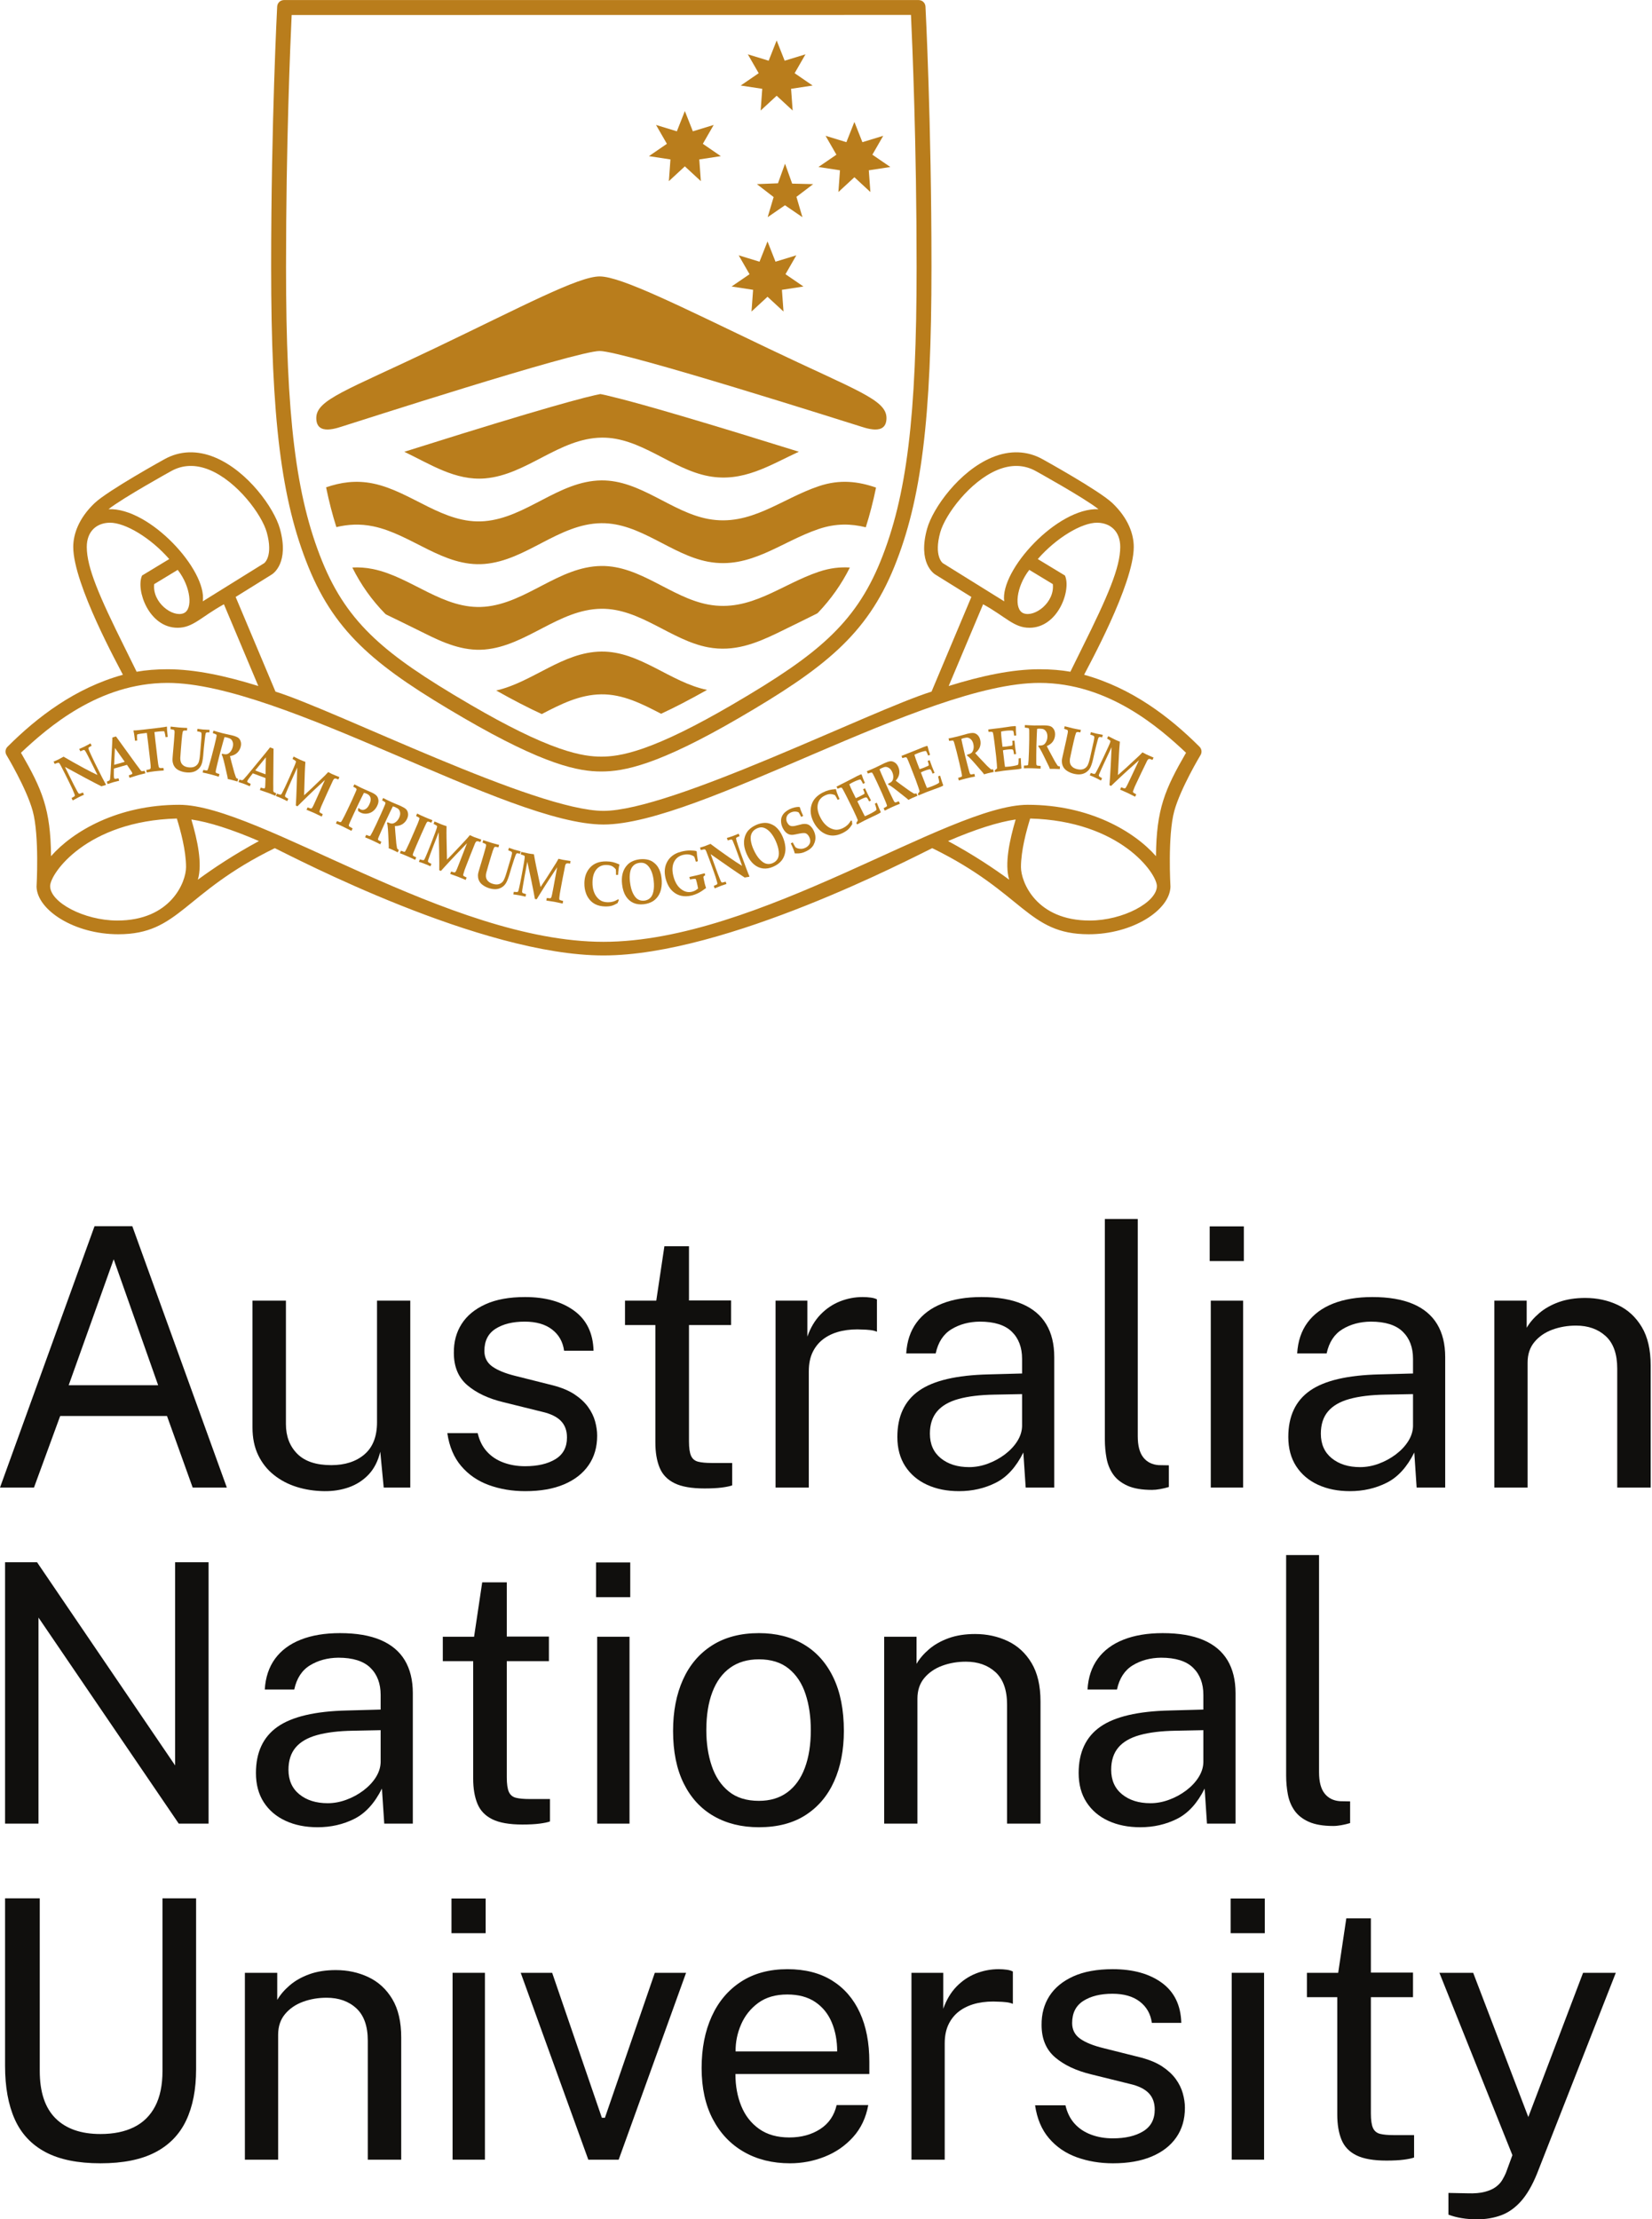 <svg width="265" height="356" viewBox="0 0 265 356" fill="none" xmlns="http://www.w3.org/2000/svg">
<g clip-path="url(#clip0_431:4337)">
<path d="M11.017 222.206H25.369L18.236 201.999L11.017 222.206ZM0 238.618L15.164 196.693H21.223L36.385 238.618H30.907L26.788 227.137H9.654L5.451 238.618H0Z" fill="#100F0D"/>
<path d="M52.013 239.197C50.446 239.176 48.974 238.95 47.591 238.516C46.208 238.08 44.987 237.439 43.924 236.585C42.859 235.737 42.024 234.678 41.415 233.412C40.807 232.148 40.502 230.671 40.502 228.99V208.639H45.865V228.44C45.865 230.393 46.471 231.977 47.679 233.195C48.886 234.414 50.708 235.022 53.144 235.022C55.346 235.022 57.12 234.446 58.463 233.298C59.806 232.148 60.478 230.43 60.478 228.152V208.639H65.813V238.618H61.551L61.001 232.876C60.632 234.383 60.009 235.601 59.13 236.53C58.251 237.457 57.198 238.138 55.97 238.574C54.743 239.007 53.422 239.215 52.013 239.197" fill="#100F0D"/>
<path d="M84.253 239.197C82.165 239.197 80.228 238.873 78.439 238.225C76.652 237.578 75.168 236.563 73.99 235.18C72.811 233.799 72.066 232.035 71.757 229.889H76.627C76.899 231.067 77.385 232.05 78.092 232.832C78.796 233.615 79.682 234.207 80.746 234.601C81.808 234.997 82.968 235.195 84.224 235.195C86.234 235.195 87.858 234.819 89.095 234.065C90.332 233.31 90.95 232.152 90.95 230.586C90.95 229.484 90.626 228.6 89.978 227.934C89.331 227.265 88.33 226.777 86.979 226.467L80.774 224.932C78.358 224.353 76.425 223.444 74.975 222.207C73.526 220.972 72.802 219.24 72.802 217.017C72.781 215.258 73.197 213.712 74.048 212.377C74.898 211.045 76.172 209.99 77.876 209.218C79.574 208.444 81.692 208.058 84.224 208.058C87.472 208.058 90.096 208.788 92.094 210.248C94.097 211.707 95.134 213.847 95.211 216.668H90.486C90.292 215.239 89.65 214.103 88.558 213.262C87.466 212.421 86.002 212.002 84.167 212.002C82.251 212.002 80.697 212.384 79.499 213.145C78.299 213.911 77.701 215.093 77.701 216.698C77.701 217.762 78.125 218.596 78.975 219.205C79.826 219.815 81.083 220.321 82.746 220.728L88.746 222.236C90.139 222.603 91.284 223.086 92.183 223.686C93.081 224.284 93.795 224.951 94.328 225.685C94.86 226.422 95.236 227.188 95.459 227.989C95.679 228.793 95.792 229.561 95.792 230.296C95.792 232.131 95.333 233.713 94.413 235.035C93.497 236.361 92.183 237.384 90.471 238.109C88.761 238.833 86.689 239.197 84.253 239.197" fill="#100F0D"/>
<path d="M117.276 212.551H110.52V231.195C110.52 232.26 110.631 233.036 110.853 233.528C111.076 234.022 111.454 234.335 111.984 234.47C112.516 234.605 113.245 234.674 114.173 234.674H117.449V238.269C117.082 238.403 116.526 238.52 115.784 238.618C115.039 238.713 114.115 238.761 113.014 238.761C110.946 238.761 109.342 238.483 108.2 237.92C107.06 237.361 106.262 236.53 105.81 235.427C105.355 234.327 105.127 232.973 105.127 231.367V212.551H100.257V208.639H105.273L106.576 199.911H110.52V208.607H117.276V212.551Z" fill="#100F0D"/>
<path d="M124.407 238.618V208.639H129.509V214.408C130.013 212.977 130.717 211.794 131.625 210.856C132.536 209.92 133.574 209.218 134.742 208.753C135.913 208.291 137.126 208.058 138.381 208.058C138.827 208.058 139.262 208.087 139.686 208.145C140.11 208.203 140.439 208.3 140.671 208.433V213.625C140.382 213.49 140.011 213.399 139.556 213.349C139.101 213.301 138.719 213.276 138.411 213.276C137.213 213.199 136.092 213.272 135.047 213.494C134.004 213.716 133.086 214.098 132.293 214.64C131.5 215.179 130.877 215.891 130.424 216.77C129.969 217.65 129.742 218.719 129.742 219.975V238.618H124.407Z" fill="#100F0D"/>
<path d="M155.458 235.34C156.464 235.34 157.463 235.158 158.458 234.789C159.453 234.422 160.366 233.924 161.199 233.298C162.03 232.668 162.692 231.963 163.185 231.18C163.677 230.398 163.933 229.59 163.953 228.76V223.628L159.487 223.713C157.207 223.753 155.298 223.985 153.761 224.409C152.227 224.834 151.075 225.503 150.311 226.412C149.547 227.319 149.167 228.508 149.167 229.976C149.167 231.657 149.75 232.973 150.921 233.92C152.089 234.866 153.602 235.34 155.458 235.34ZM153.834 239.197C151.901 239.197 150.189 238.852 148.704 238.168C147.214 237.482 146.05 236.49 145.209 235.195C144.37 233.902 143.946 232.337 143.946 230.499C143.946 227.174 145.108 224.699 147.427 223.076C149.746 221.452 153.467 220.583 158.588 220.466L163.953 220.321V217.974C163.953 216.136 163.401 214.683 162.302 213.611C161.199 212.537 159.487 212.002 157.167 212.002C155.447 212.021 153.935 212.425 152.63 213.22C151.328 214.011 150.481 215.306 150.095 217.104H145.368C145.484 215.153 146.035 213.504 147.022 212.161C148.007 210.816 149.383 209.797 151.152 209.101C152.922 208.406 155.014 208.058 157.428 208.058C160.04 208.058 162.209 208.427 163.939 209.16C165.668 209.894 166.962 210.978 167.824 212.409C168.683 213.837 169.114 215.597 169.114 217.684V238.618H164.532L164.156 232.993C162.997 235.33 161.521 236.95 159.735 237.847C157.945 238.746 155.979 239.197 153.834 239.197" fill="#100F0D"/>
<path d="M184.799 238.993C183.176 238.993 181.865 238.772 180.869 238.325C179.876 237.88 179.112 237.283 178.578 236.53C178.049 235.774 177.691 234.91 177.507 233.935C177.325 232.959 177.231 231.948 177.231 230.904V195.533H182.509V230.383C182.509 231.89 182.802 233.021 183.392 233.775C183.982 234.528 184.808 234.943 185.87 235.022L187.494 235.049V238.531C187.05 238.663 186.587 238.776 186.102 238.862C185.621 238.95 185.186 238.993 184.799 238.993" fill="#100F0D"/>
<path d="M199.412 208.639V238.618H194.223V208.639H199.412ZM199.528 196.721V202.288H194.048V196.721H199.528Z" fill="#100F0D"/>
<path d="M218.169 235.34C219.176 235.34 220.176 235.158 221.171 234.789C222.167 234.422 223.078 233.924 223.911 233.298C224.741 232.668 225.403 231.963 225.897 231.18C226.389 230.398 226.644 229.59 226.665 228.76V223.628L222.198 223.713C219.919 223.753 218.011 223.985 216.473 224.409C214.939 224.834 213.787 225.503 213.023 226.412C212.259 227.319 211.879 228.508 211.879 229.976C211.879 231.657 212.463 232.973 213.633 233.92C214.802 234.866 216.313 235.34 218.169 235.34V235.34ZM216.546 239.197C214.613 239.197 212.901 238.852 211.416 238.168C209.926 237.482 208.761 236.49 207.921 235.195C207.082 233.902 206.658 232.337 206.658 230.499C206.658 227.174 207.819 224.699 210.138 223.076C212.456 221.452 216.178 220.583 221.299 220.466L226.665 220.321V217.974C226.665 216.136 226.113 214.683 225.013 213.611C223.911 212.537 222.198 212.002 219.879 212.002C218.159 212.021 216.647 212.425 215.342 213.22C214.04 214.011 213.193 215.306 212.807 217.104H208.081C208.197 215.153 208.747 213.504 209.733 212.161C210.719 210.816 212.095 209.797 213.864 209.101C215.634 208.406 217.727 208.058 220.141 208.058C222.75 208.058 224.919 208.427 226.651 209.16C228.38 209.894 229.673 210.978 230.535 212.409C231.396 213.837 231.826 215.597 231.826 217.684V238.618H227.244L226.869 232.993C225.708 235.33 224.232 236.95 222.445 237.847C220.658 238.746 218.69 239.197 216.546 239.197Z" fill="#100F0D"/>
<path d="M239.709 238.618V208.639H244.899V212.988C245.383 212.155 246.053 211.373 246.915 210.638C247.774 209.905 248.82 209.315 250.045 208.869C251.274 208.427 252.689 208.203 254.292 208.203C256.187 208.203 257.931 208.581 259.525 209.334C261.121 210.087 262.398 211.262 263.355 212.857C264.31 214.451 264.787 216.506 264.787 219.018V238.618H259.423V219.539C259.423 217.202 258.811 215.466 257.584 214.335C256.355 213.206 254.765 212.639 252.814 212.639C251.461 212.639 250.194 212.857 249.015 213.291C247.838 213.726 246.879 214.383 246.147 215.263C245.41 216.143 245.044 217.249 245.044 218.582V238.618H239.709" fill="#100F0D"/>
<path d="M28.092 250.601H33.458V292.526H28.673L6.175 259.475V292.526H0.812V250.601H5.944L28.092 283.191V250.601Z" fill="#100F0D"/>
<path d="M52.565 289.251C53.568 289.251 54.571 289.066 55.565 288.696C56.559 288.331 57.474 287.833 58.303 287.206C59.135 286.577 59.798 285.873 60.292 285.089C60.783 284.306 61.038 283.5 61.06 282.668V277.537L56.595 277.624C54.314 277.664 52.407 277.894 50.87 278.32C49.331 278.744 48.183 279.411 47.419 280.32C46.654 281.23 46.275 282.417 46.275 283.887C46.275 285.568 46.857 286.882 48.028 287.831C49.195 288.777 50.71 289.251 52.565 289.251V289.251ZM50.939 293.106C49.009 293.106 47.294 292.761 45.811 292.078C44.319 291.391 43.155 290.401 42.314 289.103C41.475 287.81 41.055 286.242 41.055 284.407C41.055 281.085 42.214 278.61 44.533 276.985C46.853 275.363 50.574 274.492 55.693 274.377L61.06 274.232V271.882C61.06 270.047 60.508 268.593 59.408 267.519C58.303 266.448 56.595 265.91 54.275 265.91C52.552 265.931 51.041 266.336 49.738 267.129C48.434 267.92 47.586 269.217 47.202 271.012H42.474C42.59 269.061 43.142 267.413 44.127 266.07C45.112 264.727 46.491 263.705 48.258 263.011C50.03 262.315 52.119 261.969 54.535 261.969C57.146 261.969 59.316 262.336 61.043 263.068C62.774 263.804 64.07 264.887 64.931 266.317C65.788 267.748 66.221 269.505 66.221 271.594V292.526H61.639L61.265 286.903C60.102 289.242 58.627 290.857 56.842 291.758C55.053 292.657 53.087 293.106 50.939 293.106" fill="#100F0D"/>
<path d="M88.052 266.462H81.295V285.105C81.295 286.165 81.407 286.944 81.628 287.439C81.851 287.93 82.23 288.246 82.759 288.381C83.292 288.514 84.022 288.582 84.948 288.582H88.224V292.177C87.858 292.314 87.301 292.429 86.559 292.526C85.814 292.624 84.891 292.672 83.789 292.672C81.721 292.672 80.118 292.391 78.975 291.831C77.835 291.268 77.039 290.438 76.586 289.336C76.131 288.233 75.902 286.882 75.902 285.278V266.462H71.032V262.548H76.048L77.352 253.821H81.295V262.518H88.052V266.462Z" fill="#100F0D"/>
<path d="M100.981 262.548V292.526H95.792V262.548H100.981ZM101.098 250.63V256.198H95.617V250.63H101.098Z" fill="#100F0D"/>
<path d="M121.74 288.873C123.536 288.873 125.054 288.42 126.292 287.509C127.528 286.602 128.466 285.298 129.103 283.594C129.742 281.896 130.062 279.874 130.062 277.537C130.062 275.39 129.782 273.462 129.22 271.753C128.659 270.043 127.764 268.683 126.539 267.679C125.31 266.674 123.711 266.17 121.74 266.17C119.923 266.17 118.386 266.621 117.131 267.519C115.874 268.417 114.923 269.717 114.275 271.419C113.627 273.121 113.302 275.158 113.302 277.537C113.302 279.644 113.592 281.557 114.173 283.276C114.752 284.997 115.662 286.361 116.899 287.365C118.136 288.37 119.748 288.873 121.74 288.873V288.873ZM121.74 293.106C118.975 293.106 116.558 292.51 114.491 291.322C112.423 290.133 110.82 288.391 109.679 286.089C108.538 283.789 107.968 280.978 107.968 277.653C107.968 274.521 108.5 271.777 109.562 269.418C110.626 267.062 112.187 265.229 114.246 263.924C116.304 262.62 118.801 261.969 121.74 261.969C124.504 261.969 126.905 262.573 128.944 263.78C130.983 264.988 132.564 266.762 133.684 269.101C134.806 271.438 135.366 274.29 135.366 277.653C135.366 280.704 134.849 283.395 133.815 285.713C132.781 288.032 131.255 289.844 129.233 291.15C127.214 292.454 124.716 293.106 121.74 293.106" fill="#100F0D"/>
<path d="M141.832 292.526V262.548H147.022V266.896C147.503 266.066 148.175 265.283 149.037 264.546C149.895 263.813 150.94 263.224 152.167 262.779C153.394 262.336 154.81 262.111 156.415 262.111C158.31 262.111 160.052 262.489 161.647 263.242C163.242 263.998 164.519 265.171 165.475 266.767C166.431 268.36 166.909 270.414 166.909 272.927V292.526H161.545V273.447C161.545 271.11 160.931 269.375 159.705 268.243C158.477 267.114 156.887 266.549 154.937 266.549C153.582 266.549 152.317 266.767 151.137 267.201C149.96 267.635 149.001 268.293 148.267 269.171C147.532 270.051 147.166 271.158 147.166 272.493V292.526H141.832" fill="#100F0D"/>
<path d="M184.539 289.251C185.544 289.251 186.544 289.066 187.538 288.696C188.535 288.331 189.447 287.833 190.279 287.206C191.11 286.577 191.774 285.873 192.266 285.089C192.759 284.306 193.014 283.5 193.034 282.668V277.537L188.567 277.624C186.288 277.664 184.379 277.894 182.843 278.32C181.307 278.744 180.156 279.411 179.392 280.32C178.627 281.23 178.247 282.417 178.247 283.887C178.247 285.568 178.831 286.882 180.001 287.831C181.171 288.777 182.684 289.251 184.539 289.251V289.251ZM182.915 293.106C180.982 293.106 179.271 292.761 177.784 292.078C176.295 291.391 175.131 290.401 174.29 289.103C173.45 287.81 173.029 286.242 173.029 284.407C173.029 281.085 174.188 278.61 176.507 276.985C178.826 275.363 182.549 274.492 187.668 274.377L193.034 274.232V271.882C193.034 270.047 192.482 268.593 191.383 267.519C190.279 266.448 188.567 265.91 186.248 265.91C184.528 265.931 183.017 266.336 181.711 267.129C180.409 267.92 179.562 269.217 179.176 271.012H174.449C174.564 269.061 175.115 267.413 176.103 266.07C177.088 264.727 178.464 263.705 180.234 263.011C182.003 262.315 184.095 261.969 186.508 261.969C189.119 261.969 191.289 262.336 193.019 263.068C194.749 263.804 196.043 264.887 196.904 266.317C197.764 267.748 198.195 269.505 198.195 271.594V292.526H193.613L193.238 286.903C192.077 289.242 190.603 290.857 188.816 291.758C187.026 292.657 185.06 293.106 182.915 293.106" fill="#100F0D"/>
<path d="M213.88 292.904C212.257 292.904 210.947 292.68 209.951 292.237C208.956 291.794 208.192 291.191 207.659 290.438C207.13 289.686 206.772 288.819 206.589 287.843C206.405 286.869 206.312 285.857 206.312 284.814V249.443H211.591V284.292C211.591 285.798 211.883 286.93 212.473 287.683C213.062 288.437 213.888 288.854 214.951 288.929L216.575 288.96V292.439C216.13 292.574 215.667 292.684 215.184 292.773C214.702 292.858 214.266 292.904 213.88 292.904Z" fill="#100F0D"/>
<path d="M31.456 331.935C31.456 335.165 30.924 337.899 29.861 340.141C28.799 342.385 27.141 344.089 24.89 345.258C22.638 346.429 19.714 347.014 16.12 347.014C12.486 347.014 9.542 346.414 7.291 345.216C5.04 344.016 3.396 342.258 2.362 339.939C1.328 337.619 0.812 334.767 0.812 331.386V304.51H6.378V332.199C6.378 335.58 7.218 338.112 8.901 339.793C10.582 341.476 12.988 342.316 16.12 342.316C18.226 342.316 20.02 341.949 21.498 341.212C22.977 340.479 24.108 339.364 24.89 337.866C25.673 336.369 26.065 334.478 26.065 332.199V304.51H31.456V331.935Z" fill="#100F0D"/>
<path d="M39.283 346.433V316.456H44.473V320.803C44.958 319.973 45.629 319.19 46.49 318.455C47.348 317.72 48.394 317.131 49.618 316.686C50.846 316.242 52.265 316.02 53.868 316.02C55.764 316.02 57.504 316.396 59.099 317.152C60.694 317.905 61.971 319.077 62.929 320.672C63.883 322.266 64.36 324.321 64.36 326.832V346.433H58.998V327.356C58.998 325.016 58.383 323.283 57.16 322.152C55.931 321.02 54.341 320.456 52.389 320.456C51.036 320.456 49.768 320.672 48.589 321.108C47.413 321.542 46.455 322.202 45.722 323.08C44.986 323.96 44.617 325.064 44.617 326.401V346.433H39.283" fill="#100F0D"/>
<path d="M77.786 316.456V346.433H72.598V316.456H77.786ZM77.904 304.539V310.104H72.424V304.539H77.904Z" fill="#100F0D"/>
<path d="M110.055 316.456L99.242 346.433H94.372L83.528 316.456H88.573L96.545 339.707H97.037L105.04 316.456H110.055" fill="#100F0D"/>
<path d="M117.998 329.067H134.292C134.292 327.346 134.003 325.795 133.422 324.412C132.843 323.032 131.959 321.938 130.768 321.135C129.58 320.334 128.088 319.935 126.291 319.935C124.415 319.935 122.866 320.383 121.637 321.282C120.409 322.181 119.493 323.329 118.882 324.732C118.273 326.134 117.979 327.576 117.998 329.067V329.067ZM117.97 332.691C117.97 334.584 118.284 336.301 118.911 337.834C119.538 339.373 120.496 340.595 121.783 341.505C123.066 342.412 124.676 342.868 126.609 342.868C128.522 342.868 130.171 342.422 131.552 341.533C132.933 340.643 133.819 339.358 134.205 337.677H139.279C138.91 339.707 138.1 341.415 136.843 342.808C135.586 344.199 134.068 345.25 132.293 345.953C130.513 346.661 128.657 347.014 126.724 347.014C123.922 347.014 121.457 346.403 119.334 345.187C117.206 343.967 115.542 342.221 114.345 339.939C113.145 337.658 112.548 334.923 112.548 331.734C112.548 328.582 113.088 325.82 114.171 323.443C115.253 321.062 116.823 319.209 118.882 317.876C120.941 316.541 123.42 315.875 126.32 315.875C129.14 315.875 131.529 316.485 133.481 317.702C135.432 318.918 136.915 320.634 137.931 322.847C138.946 325.062 139.452 327.687 139.452 330.719V332.691H117.97" fill="#100F0D"/>
<path d="M146.209 346.433V316.456H151.311V322.223C151.815 320.793 152.52 319.609 153.428 318.673C154.338 317.735 155.376 317.033 156.545 316.57C157.715 316.107 158.929 315.875 160.183 315.875C160.629 315.875 161.064 315.901 161.489 315.96C161.913 316.02 162.242 316.118 162.474 316.253V321.44C162.184 321.305 161.813 321.214 161.358 321.166C160.903 321.118 160.521 321.093 160.214 321.093C159.015 321.016 157.895 321.089 156.85 321.309C155.807 321.534 154.888 321.916 154.095 322.455C153.302 322.997 152.679 323.707 152.227 324.587C151.771 325.465 151.543 326.534 151.543 327.792V346.433H146.209" fill="#100F0D"/>
<path d="M178.535 347.014C176.447 347.014 174.51 346.688 172.721 346.043C170.934 345.395 169.45 344.38 168.271 342.997C167.092 341.615 166.348 339.853 166.039 337.706H170.91C171.181 338.885 171.667 339.865 172.374 340.65C173.079 341.432 173.964 342.022 175.027 342.416C176.09 342.815 177.249 343.012 178.505 343.012C180.517 343.012 182.14 342.636 183.377 341.881C184.613 341.127 185.233 339.967 185.233 338.401C185.233 337.302 184.907 336.414 184.261 335.749C183.613 335.082 182.612 334.594 181.26 334.285L175.055 332.749C172.639 332.168 170.706 331.258 169.257 330.023C167.808 328.784 167.083 327.055 167.083 324.834C167.063 323.076 167.479 321.527 168.329 320.195C169.18 318.862 170.455 317.808 172.158 317.033C173.857 316.261 175.974 315.875 178.505 315.875C181.753 315.875 184.378 316.604 186.377 318.062C188.377 319.524 189.415 321.664 189.494 324.485H184.768C184.574 323.055 183.931 321.92 182.839 321.079C181.749 320.236 180.284 319.817 178.448 319.817C176.533 319.817 174.978 320.199 173.781 320.963C172.581 321.727 171.984 322.91 171.984 324.514C171.984 325.579 172.407 326.413 173.257 327.021C174.108 327.63 175.365 328.139 177.028 328.545L183.028 330.05C184.422 330.42 185.566 330.902 186.465 331.503C187.364 332.102 188.078 332.767 188.61 333.5C189.142 334.237 189.518 335.005 189.741 335.809C189.962 336.61 190.075 337.378 190.075 338.112C190.075 339.948 189.614 341.529 188.696 342.852C187.779 344.176 186.465 345.199 184.753 345.924C183.044 346.648 180.972 347.014 178.535 347.014" fill="#100F0D"/>
<path d="M202.773 316.456V346.433H197.585V316.456H202.773ZM202.89 304.539V310.104H197.41V304.539H202.89Z" fill="#100F0D"/>
<path d="M226.663 320.367H219.906V339.012C219.906 340.072 220.018 340.851 220.24 341.345C220.463 341.839 220.84 342.152 221.37 342.288C221.903 342.422 222.632 342.491 223.56 342.491H226.835V346.084C226.468 346.221 225.912 346.335 225.171 346.433C224.425 346.53 223.502 346.578 222.401 346.578C220.332 346.578 218.727 346.298 217.588 345.737C216.446 345.175 215.649 344.346 215.196 343.242C214.742 342.142 214.513 340.788 214.513 339.186V320.367H209.644V316.456H214.661L215.962 307.727H219.906V316.425H226.663V320.367Z" fill="#100F0D"/>
<path d="M236.955 356C235.197 356 233.658 355.749 232.344 355.247V351.767L235.388 351.826C236.511 351.865 237.438 351.788 238.171 351.593C238.908 351.4 239.496 351.141 239.942 350.81C240.386 350.482 240.729 350.115 240.969 349.71C241.212 349.301 241.409 348.916 241.565 348.548L242.607 345.708L230.896 316.456H236.315L245.158 339.591L253.943 316.456H259.193L246.549 348.695C245.777 350.587 244.913 352.067 243.956 353.131C243 354.194 241.937 354.937 240.768 355.363C239.597 355.786 238.327 356 236.955 356Z" fill="#100F0D"/>
<path d="M185.433 137.341C181.951 133.364 174.736 129.096 164.866 129.096C152.127 129.096 121.646 151.076 96.807 151.076C71.968 151.076 41.493 129.096 28.752 129.096C18.883 129.096 11.67 133.364 8.186 137.341C8.126 129.8 6.757 126.622 3.362 120.749C7.633 116.743 15.809 109.544 26.884 109.544C45.269 109.544 81.427 132.26 96.807 132.26C112.188 132.26 148.349 109.544 166.734 109.544C177.81 109.544 185.984 116.743 190.255 120.749C186.861 126.622 185.494 129.8 185.433 137.341ZM174.851 147.662C166.203 147.689 163.774 141.462 163.774 139.095C163.774 136.43 164.666 133.188 165.25 131.299C179.708 131.691 185.578 140.117 185.578 142.143C185.564 144.756 180.124 147.646 174.851 147.662V147.662ZM161.884 141.111C159.428 139.307 156.096 137.08 152.08 134.913C156.439 133.034 160.135 131.855 162.922 131.454C161.93 134.825 161.13 138.572 161.884 141.111ZM31.737 141.111C32.489 138.572 31.689 134.825 30.697 131.454C33.482 131.855 37.18 133.034 41.538 134.913C37.523 137.08 34.19 139.307 31.737 141.111ZM18.77 147.662C13.494 147.646 8.054 144.756 8.042 142.143C8.042 140.117 13.91 131.691 28.368 131.299C28.952 133.188 29.845 136.43 29.845 139.095C29.845 141.462 27.415 147.689 18.77 147.662ZM13.92 87.728C13.92 85.288 15.433 83.881 17.598 83.848C20.101 83.815 24.207 86.306 27.146 89.679L22.787 92.321C21.75 94.619 23.873 100.699 28.49 100.699C30.981 100.699 32.228 98.966 35.919 96.93L41.437 110.042C36.19 108.405 31.244 107.354 26.884 107.354C25.019 107.354 23.423 107.491 21.918 107.753C21.271 106.428 20.623 105.117 19.989 103.842C15.897 95.609 13.92 91.028 13.92 87.728V87.728ZM29.455 98.368C27.701 99.086 24.412 96.67 24.733 93.7L28.509 91.412C30.639 94.154 30.981 97.743 29.455 98.368ZM27.44 75.578C29.321 74.525 31.407 74.463 33.646 75.393C38.036 77.22 41.995 82.536 42.791 85.39C43.859 89.222 42.399 90.322 42.384 90.333L32.532 96.458C33.227 91.468 24.021 81.405 17.406 81.679C19.708 79.856 27.44 75.578 27.44 75.578V75.578ZM157.702 96.93C161.392 98.966 162.637 100.699 165.128 100.699C169.744 100.699 171.868 94.619 170.83 92.321L166.471 89.679C169.412 86.306 173.518 83.815 176.022 83.848C178.184 83.881 179.699 85.288 179.699 87.728C179.699 91.028 177.721 95.609 173.631 103.842C172.998 105.117 172.348 106.428 171.701 107.753C170.197 107.491 168.6 107.354 166.734 107.354C162.376 107.354 157.429 108.405 152.18 110.042L157.702 96.93ZM168.886 93.7C169.207 96.67 165.918 99.086 164.164 98.368C162.637 97.743 162.978 94.154 165.11 91.412L168.886 93.7ZM151.235 90.333C151.219 90.322 149.761 89.222 150.829 85.39C151.625 82.536 155.585 77.22 159.976 75.393C162.209 74.463 164.297 74.525 166.18 75.578C166.18 75.578 173.913 79.856 176.214 81.679C169.598 81.405 160.391 91.468 161.086 96.458L151.235 90.333ZM192.414 119.784C187.623 114.993 181.533 110.35 173.904 108.239C174.469 107.084 181.868 93.739 181.868 87.732C181.868 85.706 181.005 83.148 178.458 80.716C176.338 78.688 167.249 73.668 167.249 73.668C164.787 72.29 161.98 72.19 159.133 73.376C153.87 75.563 149.635 81.521 148.72 84.805C147.197 90.262 149.771 92.002 150.059 92.176L155.819 95.757L149.43 110.941C139.623 114.011 107.684 130.072 96.807 130.072C85.932 130.072 53.996 114.011 44.19 110.941L37.801 95.757L43.561 92.176C43.848 92.002 46.423 90.262 44.899 84.805C43.984 81.521 39.749 75.563 34.486 73.376C31.637 72.19 28.832 72.29 26.371 73.668C26.371 73.668 17.28 78.688 15.161 80.716C12.613 83.148 11.75 85.706 11.75 87.732C11.75 93.739 19.151 107.084 19.716 108.239C12.088 110.35 5.995 114.993 1.206 119.784C0.848 120.139 0.781 120.693 1.044 121.127C1.075 121.177 4.242 126.447 5.245 130.08C6.338 134.037 5.863 142.234 5.863 142.244C5.966 145.985 11.925 149.863 18.97 149.863C28.807 149.863 29.321 143.268 44.081 136.05C47.161 137.536 77.153 153.265 96.807 153.265C116.463 153.265 146.458 137.536 149.54 136.05C164.297 143.268 164.811 149.863 174.65 149.863C181.695 149.863 187.653 145.985 187.756 142.244C187.758 142.234 187.279 134.037 188.372 130.08C189.377 126.447 192.541 121.177 192.576 121.127C192.84 120.693 192.772 120.139 192.414 119.784Z" fill="#B97D1C"/>
<path d="M11.479 128.015C11.766 127.851 11.928 127.751 11.964 127.714C11.986 127.687 12.002 127.658 12.006 127.622C12.011 127.587 12.002 127.523 11.971 127.436C11.93 127.313 11.815 127.031 11.621 126.589C11.51 126.337 11.358 126.014 11.162 125.623L10.457 124.193L9.801 122.906C9.691 122.692 9.614 122.555 9.568 122.495C9.524 122.437 9.483 122.398 9.444 122.379C9.404 122.358 9.352 122.354 9.287 122.364C9.224 122.373 9.054 122.433 8.778 122.543L8.594 122.169C8.924 122.032 9.167 121.926 9.317 121.852L9.858 121.565L10.197 121.378C11.11 121.92 12.194 122.528 13.445 123.207C14.348 123.695 15.079 124.062 15.637 124.316L15.131 123.286C14.344 121.69 13.867 120.76 13.695 120.492C13.632 120.388 13.574 120.328 13.523 120.311C13.44 120.289 13.227 120.355 12.89 120.515L12.704 120.143C13.023 120.01 13.309 119.882 13.568 119.755C13.817 119.631 14.133 119.462 14.515 119.246L14.699 119.622C14.398 119.782 14.228 119.9 14.19 119.973C14.179 119.996 14.175 120.025 14.183 120.058C14.217 120.228 14.361 120.577 14.613 121.113C14.861 121.646 15.05 122.041 15.173 122.294C16.145 124.266 16.752 125.453 16.992 125.86L16.962 125.924C16.73 125.987 16.495 126.057 16.262 126.128C14.917 125.455 12.97 124.419 10.417 123.014L11.51 125.227C11.736 125.69 11.979 126.161 12.244 126.653C12.424 126.993 12.541 127.195 12.601 127.257C12.627 127.288 12.658 127.309 12.694 127.319C12.728 127.33 12.778 127.323 12.842 127.303C13.018 127.247 13.144 127.201 13.22 127.162C13.234 127.155 13.259 127.141 13.294 127.12L13.471 127.479C12.988 127.705 12.714 127.838 12.647 127.869C12.402 127.99 12.075 128.166 11.664 128.395L11.479 128.015" fill="#B97D1C"/>
<path d="M18.306 122.684C18.565 122.62 18.853 122.543 19.177 122.449C19.489 122.362 19.766 122.279 20.008 122.198L18.437 119.981L18.306 122.684ZM17.253 125.773L17.14 125.378C17.354 125.297 17.48 125.241 17.517 125.214C17.557 125.19 17.586 125.158 17.605 125.121C17.628 125.08 17.644 125.023 17.657 124.949C17.669 124.874 17.691 124.606 17.727 124.143C17.742 123.925 17.766 123.496 17.8 122.858L17.983 119.483L18.03 118.298L18.607 118.134L21.84 122.601L22.277 123.18L22.564 123.572C22.605 123.624 22.644 123.658 22.677 123.676C22.708 123.695 22.741 123.707 22.777 123.709C22.81 123.714 22.892 123.703 23.023 123.676C23.065 123.67 23.127 123.662 23.209 123.649L23.321 124.046L22.183 124.332L20.771 124.77L20.657 124.376C20.982 124.266 21.16 124.193 21.193 124.152C21.228 124.112 21.236 124.062 21.218 124C21.194 123.921 21.125 123.799 21.012 123.637L20.366 122.688L18.277 123.286L18.261 123.905C18.251 124.382 18.261 124.675 18.291 124.781C18.313 124.857 18.35 124.907 18.402 124.926C18.48 124.951 18.681 124.926 19.007 124.847L19.119 125.241L18.175 125.476L17.253 125.773" fill="#B97D1C"/>
<path d="M23.531 123.915L23.481 123.508C23.817 123.458 24.011 123.408 24.072 123.361C24.13 123.313 24.162 123.242 24.175 123.149C24.189 123.006 24.154 122.578 24.072 121.866L23.727 118.914C23.632 118.111 23.574 117.663 23.556 117.567L22.956 117.64C22.655 117.673 22.389 117.715 22.163 117.766C22.073 117.787 22.023 117.806 22.009 117.825C21.993 117.845 21.983 117.905 21.981 118.001C21.971 118.236 21.981 118.495 22.008 118.784L21.661 118.823C21.57 118.15 21.519 117.773 21.506 117.688C21.48 117.542 21.448 117.391 21.411 117.225L21.44 117.171C21.575 117.171 21.715 117.169 21.862 117.156C22.104 117.137 22.567 117.088 23.251 117.009L24.942 116.812C25.643 116.729 26.115 116.668 26.349 116.631C26.479 116.608 26.606 116.581 26.734 116.552L26.783 116.594C26.779 116.799 26.784 116.976 26.797 117.129C26.797 117.154 26.833 117.515 26.908 118.209L26.56 118.25C26.525 117.995 26.479 117.752 26.419 117.524C26.388 117.405 26.362 117.335 26.341 117.316C26.321 117.301 26.276 117.297 26.203 117.297C25.97 117.297 25.692 117.318 25.373 117.353L24.774 117.426C24.778 117.54 24.827 117.991 24.919 118.777L25.266 121.727C25.348 122.437 25.414 122.86 25.461 123.002C25.491 123.087 25.541 123.147 25.609 123.18C25.677 123.213 25.881 123.215 26.218 123.188L26.265 123.595C25.721 123.628 25.263 123.666 24.893 123.709C24.496 123.755 24.043 123.824 23.531 123.915" fill="#B97D1C"/>
<path d="M27.343 116.957L27.376 116.55L28.739 116.699L29.306 116.735L29.876 116.764L30.032 116.772L29.998 117.183C29.694 117.158 29.501 117.175 29.412 117.231C29.369 117.254 29.337 117.312 29.313 117.395C29.257 117.596 29.2 118.043 29.14 118.738L29.045 119.886L28.999 120.467C28.948 121.065 28.922 121.441 28.92 121.582C28.92 121.893 28.965 122.151 29.055 122.348C29.147 122.547 29.296 122.713 29.506 122.85C29.716 122.985 29.991 123.068 30.33 123.097C30.718 123.128 31.037 123.076 31.28 122.941C31.524 122.804 31.705 122.613 31.826 122.373C31.945 122.128 32.035 121.656 32.092 120.957L32.179 119.948C32.252 119.076 32.297 118.547 32.309 118.356C32.337 117.939 32.338 117.688 32.314 117.598C32.299 117.544 32.269 117.501 32.228 117.472C32.14 117.409 31.941 117.358 31.632 117.32L31.665 116.911C32.172 116.978 32.471 117.015 32.567 117.021C32.592 117.023 32.63 117.025 32.68 117.027L33.615 117.077L33.58 117.486C33.32 117.463 33.154 117.476 33.084 117.519C33.048 117.544 33.015 117.592 32.989 117.663C32.961 117.735 32.913 118.067 32.843 118.657C32.774 119.251 32.722 119.718 32.694 120.058L32.596 121.223C32.572 121.517 32.525 121.823 32.463 122.136C32.401 122.449 32.303 122.713 32.176 122.929C32.044 123.143 31.871 123.334 31.654 123.498C31.437 123.662 31.186 123.778 30.903 123.846C30.615 123.915 30.291 123.934 29.928 123.903C29.501 123.867 29.11 123.766 28.751 123.599C28.49 123.479 28.283 123.328 28.123 123.147C27.968 122.966 27.854 122.769 27.781 122.553C27.709 122.339 27.671 122.138 27.67 121.945C27.663 121.825 27.685 121.505 27.728 120.984L27.812 120.033L27.919 118.779C27.959 118.319 27.987 117.901 28.005 117.532C28.007 117.387 27.999 117.279 27.98 117.212C27.968 117.175 27.938 117.129 27.886 117.073L27.343 116.957" fill="#B97D1C"/>
<path d="M34.134 117.596L34.236 117.204C34.298 117.216 34.513 117.281 34.883 117.393C35.065 117.447 35.319 117.515 35.656 117.605C35.94 117.677 36.186 117.733 36.396 117.773C36.736 117.839 37.02 117.903 37.24 117.962C37.669 118.072 37.978 118.188 38.171 118.317C38.366 118.443 38.508 118.64 38.599 118.906C38.691 119.172 38.694 119.471 38.609 119.797C38.51 120.185 38.315 120.511 38.03 120.774C37.744 121.04 37.365 121.212 36.893 121.287C36.924 121.449 36.963 121.613 37.012 121.785C37.06 121.96 37.089 122.061 37.094 122.099C37.103 122.132 37.11 122.167 37.118 122.198L37.464 123.473C37.558 123.813 37.606 123.994 37.617 124.023C37.738 124.392 37.813 124.61 37.847 124.683C37.879 124.75 37.913 124.799 37.951 124.833C37.989 124.868 38.072 124.903 38.2 124.938L38.089 125.364C37.674 125.239 37.373 125.156 37.183 125.109C36.966 125.05 36.747 125.003 36.53 124.959C36.534 124.887 36.525 124.785 36.502 124.66L36.066 122.74C35.94 122.188 35.828 121.752 35.723 121.428C35.674 121.264 35.615 121.138 35.552 121.044L35.639 120.901C35.962 120.996 36.219 121.019 36.408 120.972C36.597 120.922 36.781 120.795 36.955 120.588C37.13 120.382 37.256 120.133 37.33 119.838C37.406 119.545 37.409 119.286 37.342 119.058C37.271 118.831 37.159 118.655 37 118.532C36.898 118.458 36.7 118.381 36.408 118.304C36.276 118.271 36.142 118.25 36.009 118.242C35.971 118.356 35.896 118.613 35.784 119.016C35.534 119.919 35.369 120.521 35.29 120.826C35.168 121.306 35.039 121.818 34.908 122.358C34.75 123.02 34.66 123.398 34.642 123.489C34.607 123.672 34.592 123.795 34.6 123.851C34.603 123.882 34.616 123.909 34.634 123.938C34.652 123.963 34.689 123.99 34.739 124.017C34.789 124.044 34.946 124.094 35.204 124.17L35.096 124.59C34.637 124.449 34.168 124.318 33.692 124.193C33.267 124.083 32.872 123.994 32.503 123.921L32.611 123.5C32.925 123.566 33.113 123.597 33.178 123.589C33.214 123.587 33.24 123.577 33.259 123.558C33.282 123.541 33.304 123.5 33.33 123.431C33.382 123.313 33.444 123.128 33.516 122.877L33.911 121.48L34.371 119.697L34.612 118.678C34.71 118.275 34.755 118.032 34.75 117.943C34.746 117.904 34.732 117.872 34.71 117.845C34.655 117.791 34.463 117.706 34.134 117.596" fill="#B97D1C"/>
<path d="M40.939 123.581C41.184 123.682 41.463 123.793 41.777 123.911C42.081 124.025 42.355 124.12 42.598 124.201L42.65 121.484L40.939 123.581ZM38.259 125.445L38.402 125.061C38.623 125.121 38.757 125.15 38.802 125.154C38.849 125.154 38.891 125.144 38.931 125.127C38.971 125.109 39.019 125.073 39.071 125.021C39.125 124.967 39.305 124.766 39.608 124.413C39.747 124.247 40.02 123.917 40.427 123.423L42.575 120.816L43.317 119.888L43.879 120.1L43.833 125.609L43.84 126.337L43.837 126.823C43.843 126.892 43.855 126.942 43.867 126.975C43.882 127.01 43.904 127.035 43.928 127.06C43.953 127.083 44.026 127.124 44.148 127.178C44.184 127.201 44.239 127.228 44.313 127.267L44.169 127.651L43.083 127.209L41.684 126.726L41.828 126.337C42.153 126.443 42.341 126.489 42.391 126.479C42.441 126.466 42.478 126.431 42.503 126.369C42.53 126.292 42.548 126.153 42.552 125.956L42.593 124.81L40.558 124.048L40.176 124.538C39.886 124.916 39.721 125.158 39.682 125.262C39.653 125.337 39.655 125.399 39.686 125.445C39.734 125.511 39.911 125.609 40.219 125.738L40.075 126.126L39.176 125.75L38.259 125.445" fill="#B97D1C"/>
<path d="M44.258 127.695L44.432 127.309C44.733 127.415 44.914 127.469 44.98 127.469C45.015 127.473 45.049 127.46 45.082 127.44C45.122 127.411 45.163 127.359 45.204 127.288C45.299 127.124 45.483 126.753 45.757 126.18C45.889 125.904 46.11 125.424 46.416 124.737C46.691 124.127 46.929 123.581 47.133 123.105C47.339 122.628 47.448 122.339 47.464 122.24C47.472 122.192 47.47 122.151 47.46 122.119C47.446 122.086 47.414 122.051 47.357 122.011C47.203 121.903 47.057 121.814 46.925 121.748L47.097 121.362C47.615 121.619 47.976 121.793 48.177 121.885C48.441 122.003 48.71 122.111 48.986 122.209L48.924 123.257L48.889 124.056L48.782 127.575C49.31 127.099 49.712 126.724 49.991 126.454L51.061 125.426C51.658 124.853 52.022 124.5 52.157 124.367C52.292 124.233 52.458 124.062 52.647 123.849C52.974 124.021 53.185 124.129 53.279 124.172L54.443 124.654L54.271 125.038L54.217 125.015C53.957 124.895 53.773 124.855 53.67 124.899C53.568 124.94 53.468 125.067 53.373 125.279C53.261 125.53 53.176 125.719 53.113 125.848L52.529 127.112L51.818 128.702C51.642 129.088 51.543 129.314 51.516 129.383C51.365 129.775 51.279 130.018 51.252 130.111C51.243 130.157 51.242 130.196 51.249 130.234C51.26 130.267 51.281 130.3 51.313 130.331C51.346 130.362 51.502 130.454 51.776 130.601L51.607 130.989L50.391 130.404L49.172 129.897L49.346 129.515C49.669 129.642 49.86 129.702 49.919 129.69C49.979 129.679 50.043 129.621 50.112 129.52C50.18 129.416 50.359 129.046 50.643 128.409L52.122 125.115L50.278 126.836L49.378 127.701C49.139 127.927 48.801 128.258 48.357 128.696C48.089 128.959 47.876 129.171 47.715 129.337L47.453 129.219C47.474 128.926 47.498 128.517 47.52 128C47.562 127.112 47.587 126.445 47.599 126.005L47.679 123.122L46.681 125.345C46.514 125.715 46.321 126.159 46.102 126.674C45.881 127.191 45.759 127.483 45.739 127.558C45.721 127.631 45.714 127.687 45.723 127.724C45.73 127.768 45.757 127.807 45.802 127.855C45.849 127.901 45.998 127.99 46.248 128.125L46.077 128.509C45.798 128.361 45.51 128.218 45.208 128.081C44.816 127.907 44.5 127.778 44.258 127.695" fill="#B97D1C"/>
<path d="M56.665 126.192L56.842 125.818L57.957 126.385L59.678 127.149C60.012 127.307 60.255 127.473 60.41 127.643C60.566 127.817 60.662 128.04 60.7 128.316C60.739 128.596 60.678 128.903 60.517 129.241C60.358 129.58 60.142 129.864 59.874 130.088C59.602 130.317 59.281 130.456 58.91 130.508C58.538 130.562 58.192 130.512 57.868 130.36C57.787 130.319 57.709 130.277 57.637 130.232C57.565 130.184 57.495 130.132 57.427 130.076C57.443 129.978 57.446 129.852 57.442 129.69L57.568 129.63C57.614 129.679 57.66 129.719 57.706 129.752C57.748 129.785 57.791 129.812 57.832 129.831C58.078 129.949 58.333 129.943 58.587 129.812C58.845 129.686 59.065 129.422 59.25 129.03C59.444 128.621 59.507 128.274 59.437 127.988C59.366 127.703 59.181 127.489 58.881 127.346C58.738 127.28 58.57 127.224 58.378 127.18C58.277 127.361 58.139 127.631 57.969 127.988L57.54 128.86L56.738 130.562C56.541 130.979 56.342 131.415 56.143 131.869C56.026 132.133 55.963 132.303 55.95 132.382C55.947 132.417 55.95 132.453 55.966 132.486C55.978 132.519 56.014 132.556 56.071 132.6L56.563 132.88L56.378 133.277C55.736 132.949 55.252 132.706 54.925 132.552C54.564 132.38 54.214 132.229 53.879 132.094L54.063 131.699C54.348 131.828 54.536 131.888 54.632 131.876C54.662 131.869 54.691 131.859 54.717 131.834C54.755 131.799 54.82 131.697 54.915 131.527C55.169 131.06 55.435 130.535 55.712 129.949L56.459 128.365L56.838 127.514C57.005 127.149 57.106 126.921 57.14 126.827C57.178 126.736 57.197 126.665 57.198 126.618C57.2 126.589 57.192 126.562 57.175 126.53C57.158 126.503 57.124 126.464 57.069 126.42L56.665 126.192" fill="#B97D1C"/>
<path d="M61.29 128.378L61.459 128.008C61.52 128.035 61.719 128.137 62.062 128.312C62.23 128.397 62.471 128.511 62.786 128.656C63.054 128.781 63.287 128.878 63.484 128.953C63.808 129.082 64.074 129.194 64.281 129.289C64.681 129.474 64.967 129.644 65.135 129.804C65.303 129.966 65.408 130.184 65.45 130.462C65.494 130.74 65.443 131.033 65.302 131.34C65.135 131.701 64.886 131.99 64.56 132.199C64.229 132.409 63.827 132.511 63.348 132.503C63.35 132.667 63.358 132.837 63.378 133.013C63.392 133.192 63.403 133.3 63.403 133.333C63.404 133.37 63.405 133.408 63.409 133.441L63.524 134.755C63.554 135.108 63.569 135.295 63.572 135.321C63.629 135.708 63.665 135.936 63.683 136.011C63.701 136.083 63.727 136.141 63.759 136.181C63.791 136.22 63.864 136.27 63.983 136.328L63.803 136.725C63.415 136.532 63.13 136.395 62.955 136.312C62.753 136.218 62.544 136.131 62.337 136.05C62.356 135.98 62.364 135.88 62.364 135.751L62.277 133.785C62.251 133.221 62.216 132.768 62.173 132.432C62.153 132.262 62.118 132.127 62.07 132.025L62.183 131.894C62.484 132.048 62.732 132.116 62.925 132.106C63.121 132.092 63.324 131.994 63.533 131.826C63.742 131.654 63.909 131.431 64.035 131.155C64.162 130.877 64.213 130.622 64.187 130.387C64.157 130.153 64.077 129.958 63.944 129.812C63.857 129.719 63.678 129.607 63.401 129.48C63.277 129.422 63.151 129.378 63.021 129.349C62.962 129.451 62.843 129.694 62.661 130.068C62.254 130.91 61.986 131.475 61.854 131.764C61.647 132.214 61.429 132.696 61.206 133.202C60.93 133.827 60.776 134.184 60.743 134.269C60.673 134.441 60.636 134.556 60.633 134.618C60.633 134.647 60.639 134.676 60.655 134.705C60.669 134.738 60.697 134.769 60.743 134.805C60.788 134.84 60.932 134.917 61.175 135.035L60.994 135.434C60.566 135.211 60.13 134.998 59.682 134.794C59.284 134.609 58.91 134.45 58.56 134.315L58.744 133.918C59.039 134.041 59.219 134.101 59.283 134.105C59.316 134.111 59.347 134.105 59.37 134.091C59.393 134.078 59.425 134.041 59.46 133.981C59.533 133.87 59.627 133.698 59.745 133.466L60.379 132.164L61.148 130.489L61.567 129.528C61.735 129.152 61.824 128.92 61.833 128.83C61.836 128.791 61.829 128.758 61.812 128.729C61.766 128.662 61.592 128.546 61.29 128.378" fill="#B97D1C"/>
<path d="M69.367 131.568L69.194 131.969C68.928 131.863 68.767 131.807 68.713 131.799C68.656 131.791 68.616 131.793 68.585 131.803C68.556 131.813 68.531 131.834 68.51 131.859C68.47 131.905 68.413 131.994 68.342 132.139C68.301 132.214 68.236 132.361 68.137 132.579C67.802 133.323 67.622 133.721 67.596 133.777L66.798 135.61L66.448 136.449C66.311 136.76 66.235 136.97 66.221 137.076C66.213 137.121 66.216 137.161 66.23 137.194C66.244 137.227 66.276 137.264 66.323 137.302C66.369 137.337 66.519 137.414 66.771 137.532L66.597 137.931C66.186 137.725 65.742 137.522 65.264 137.314C64.85 137.134 64.476 136.982 64.141 136.862L64.315 136.461C64.59 136.565 64.749 136.625 64.794 136.631C64.853 136.644 64.898 136.644 64.925 136.629C64.955 136.617 64.978 136.598 64.993 136.573C65.016 136.54 65.09 136.401 65.212 136.16C65.389 135.803 65.548 135.473 65.683 135.164L66.509 133.262C66.772 132.658 66.939 132.27 67.011 132.094C67.164 131.701 67.254 131.454 67.279 131.351C67.287 131.309 67.287 131.272 67.279 131.243C67.273 131.216 67.25 131.182 67.212 131.151C67.173 131.116 67.013 131.035 66.739 130.9L66.913 130.499C67.229 130.661 67.596 130.836 68.017 131.016C68.488 131.224 68.937 131.407 69.367 131.568" fill="#B97D1C"/>
<path d="M67.194 138.244L67.347 137.852C67.652 137.941 67.838 137.985 67.902 137.981C67.939 137.981 67.971 137.968 68.002 137.945C68.039 137.916 68.079 137.862 68.117 137.788C68.202 137.619 68.368 137.24 68.611 136.654C68.73 136.37 68.925 135.88 69.197 135.178C69.438 134.553 69.649 133.995 69.829 133.509C70.007 133.024 70.101 132.731 70.111 132.627C70.116 132.581 70.114 132.542 70.1 132.509C70.088 132.478 70.051 132.444 69.994 132.407C69.833 132.305 69.685 132.224 69.548 132.164L69.7 131.772C70.233 132.002 70.6 132.158 70.805 132.237C71.073 132.343 71.35 132.436 71.632 132.521L71.622 133.57L71.629 134.371L71.702 137.889C72.206 137.385 72.589 136.993 72.853 136.706L73.871 135.627C74.435 135.025 74.782 134.651 74.91 134.512C75.038 134.371 75.192 134.19 75.37 133.968C75.706 134.124 75.924 134.221 76.019 134.259L77.207 134.682L77.055 135.075L77 135.05C76.733 134.946 76.548 134.917 76.446 134.965C76.347 135.012 76.254 135.143 76.171 135.359C76.071 135.614 75.996 135.807 75.941 135.938L75.422 137.235L74.792 138.857C74.64 139.253 74.552 139.484 74.528 139.554C74.397 139.955 74.323 140.2 74.304 140.293C74.296 140.343 74.296 140.384 74.307 140.418C74.318 140.451 74.341 140.484 74.374 140.511C74.407 140.542 74.568 140.625 74.851 140.758L74.701 141.152L73.454 140.634L72.217 140.187L72.369 139.797C72.699 139.909 72.89 139.959 72.951 139.944C73.007 139.928 73.068 139.872 73.133 139.764C73.197 139.656 73.355 139.278 73.608 138.626L74.911 135.261L73.16 137.076L72.304 137.985C72.08 138.224 71.757 138.572 71.34 139.031C71.084 139.307 70.881 139.531 70.729 139.706L70.461 139.6C70.468 139.305 70.469 138.896 70.466 138.379C70.461 137.491 70.45 136.824 70.442 136.386L70.371 133.501L69.49 135.772C69.343 136.15 69.171 136.602 68.979 137.13C68.786 137.655 68.681 137.954 68.665 138.028C68.647 138.103 68.645 138.159 68.656 138.199C68.665 138.24 68.696 138.277 68.745 138.323C68.79 138.367 68.944 138.45 69.204 138.57L69.05 138.965C68.763 138.828 68.469 138.701 68.162 138.581C67.761 138.427 67.439 138.313 67.194 138.244" fill="#B97D1C"/>
<path d="M77.399 135.164L77.518 134.769L78.822 135.195L79.369 135.346L79.92 135.494L80.069 135.531L79.952 135.926C79.661 135.84 79.469 135.816 79.373 135.853C79.324 135.87 79.28 135.917 79.242 135.992C79.145 136.177 78.998 136.604 78.798 137.273L78.469 138.375L78.306 138.933C78.134 139.515 78.031 139.874 78.001 140.013C77.936 140.32 77.928 140.575 77.976 140.791C78.026 141.003 78.139 141.196 78.314 141.372C78.492 141.549 78.744 141.686 79.071 141.783C79.445 141.893 79.765 141.908 80.034 141.825C80.3 141.74 80.516 141.592 80.684 141.379C80.849 141.167 81.034 140.723 81.235 140.046L81.524 139.077C81.774 138.242 81.927 137.732 81.979 137.547C82.088 137.144 82.142 136.899 82.138 136.806C82.134 136.75 82.112 136.702 82.079 136.665C82.006 136.584 81.821 136.496 81.525 136.397L81.642 136C82.124 136.168 82.408 136.266 82.501 136.293C82.525 136.301 82.562 136.312 82.612 136.322L83.518 136.561L83.401 136.957C83.148 136.88 82.984 136.858 82.906 136.887C82.864 136.903 82.825 136.941 82.785 137.009C82.742 137.073 82.626 137.387 82.436 137.952C82.247 138.516 82.103 138.965 82.006 139.295L81.674 140.409C81.589 140.698 81.48 140.986 81.356 141.281C81.23 141.574 81.08 141.813 80.91 141.995C80.739 142.182 80.531 142.329 80.284 142.444C80.041 142.562 79.769 142.624 79.477 142.632C79.184 142.641 78.861 142.595 78.511 142.493C78.1 142.369 77.738 142.188 77.422 141.954C77.191 141.779 77.018 141.588 76.903 141.381C76.785 141.171 76.714 140.955 76.689 140.731C76.66 140.507 76.663 140.301 76.7 140.11C76.722 139.994 76.807 139.683 76.956 139.185L77.234 138.271L77.592 137.065C77.727 136.621 77.839 136.22 77.931 135.859C77.964 135.718 77.979 135.614 77.972 135.544C77.969 135.504 77.95 135.452 77.908 135.388L77.399 135.164" fill="#B97D1C"/>
<path d="M82.345 143.471L82.421 143.058C82.738 143.091 82.928 143.097 82.993 143.083C83.027 143.077 83.055 143.058 83.083 143.031C83.114 142.994 83.143 142.934 83.166 142.853C83.221 142.67 83.313 142.269 83.442 141.649C83.505 141.348 83.606 140.827 83.743 140.09C83.866 139.432 83.97 138.844 84.056 138.334C84.143 137.823 84.18 137.516 84.171 137.414C84.168 137.366 84.159 137.329 84.137 137.3C84.119 137.271 84.079 137.244 84.015 137.219C83.838 137.148 83.678 137.096 83.532 137.063L83.609 136.648C84.173 136.779 84.565 136.862 84.781 136.903C85.064 136.955 85.354 136.997 85.645 137.028L85.83 138.062L85.985 138.844L86.71 142.29C87.111 141.7 87.416 141.242 87.622 140.916L88.421 139.664C88.863 138.967 89.134 138.537 89.235 138.375C89.335 138.213 89.452 138.008 89.588 137.759C89.947 137.848 90.177 137.902 90.279 137.92L91.524 138.116L91.45 138.531L91.389 138.52C91.107 138.464 90.919 138.471 90.83 138.533C90.741 138.601 90.672 138.749 90.632 138.975C90.582 139.245 90.541 139.45 90.516 139.589L90.242 140.957L89.924 142.668C89.848 143.085 89.805 143.33 89.795 143.401C89.739 143.818 89.711 144.075 89.711 144.173C89.711 144.22 89.72 144.26 89.736 144.291C89.755 144.322 89.78 144.349 89.822 144.372C89.861 144.395 90.032 144.447 90.336 144.526L90.259 144.941L88.94 144.661L87.638 144.455L87.716 144.04C88.06 144.09 88.261 144.104 88.316 144.079C88.372 144.052 88.421 143.982 88.463 143.863C88.505 143.749 88.591 143.349 88.718 142.664L89.376 139.11L87.991 141.221L87.318 142.271C87.141 142.549 86.891 142.952 86.564 143.479C86.364 143.799 86.207 144.054 86.089 144.254L85.806 144.202C85.758 143.909 85.685 143.511 85.584 143C85.415 142.126 85.282 141.476 85.192 141.045L84.587 138.224L84.143 140.617C84.07 141.018 83.987 141.495 83.893 142.047C83.801 142.599 83.752 142.915 83.751 142.992C83.746 143.064 83.755 143.122 83.774 143.158C83.791 143.195 83.825 143.23 83.882 143.264C83.937 143.297 84.103 143.351 84.379 143.419L84.301 143.836C83.997 143.756 83.682 143.687 83.358 143.625C82.933 143.548 82.598 143.498 82.345 143.471" fill="#B97D1C"/>
<path d="M99.271 144.368L99.068 144.864C98.714 145.076 98.398 145.223 98.116 145.298C97.835 145.377 97.483 145.412 97.066 145.404C96.471 145.393 95.945 145.275 95.49 145.047C95.134 144.862 94.831 144.621 94.587 144.324C94.34 144.025 94.153 143.704 94.024 143.359C93.826 142.836 93.732 142.269 93.742 141.663C93.757 140.621 94.075 139.774 94.692 139.124C95.305 138.475 96.165 138.157 97.269 138.176C97.648 138.18 97.991 138.217 98.292 138.288C98.593 138.36 98.941 138.481 99.338 138.657L99.359 138.722C99.309 138.877 99.274 139.07 99.242 139.305C99.197 139.679 99.163 140.023 99.148 140.341L98.817 140.337C98.817 139.973 98.809 139.681 98.79 139.465C98.605 139.226 98.398 139.052 98.163 138.933C97.93 138.817 97.63 138.755 97.265 138.749C96.605 138.74 96.073 138.975 95.668 139.461C95.265 139.946 95.057 140.629 95.043 141.509C95.035 142.041 95.094 142.506 95.222 142.904C95.35 143.305 95.52 143.635 95.74 143.899C95.958 144.16 96.177 144.353 96.402 144.476C96.705 144.64 97.075 144.725 97.512 144.731C97.799 144.735 98.07 144.7 98.326 144.629C98.584 144.557 98.864 144.432 99.167 144.252L99.271 144.368" fill="#B97D1C"/>
<path d="M101.049 141.416C101.136 142.184 101.297 142.809 101.532 143.288C101.769 143.77 102.039 144.098 102.341 144.272C102.644 144.449 102.985 144.513 103.365 144.472C103.717 144.428 104.022 144.297 104.277 144.067C104.532 143.836 104.711 143.479 104.816 142.992C104.919 142.504 104.934 141.923 104.857 141.252C104.804 140.791 104.715 140.376 104.586 140.002C104.457 139.633 104.297 139.32 104.107 139.072C103.917 138.821 103.707 138.639 103.472 138.522C103.241 138.406 102.947 138.367 102.588 138.406C102.182 138.454 101.846 138.605 101.587 138.865C101.326 139.122 101.156 139.479 101.076 139.934C100.995 140.391 100.987 140.885 101.049 141.416V141.416ZM99.791 141.858C99.721 141.256 99.74 140.723 99.845 140.258C99.947 139.795 100.127 139.39 100.378 139.046C100.63 138.701 100.916 138.439 101.239 138.263C101.652 138.039 102.114 137.896 102.627 137.837C103.134 137.781 103.604 137.815 104.037 137.933C104.359 138.026 104.651 138.18 104.916 138.394C105.178 138.608 105.385 138.836 105.538 139.075C105.69 139.313 105.813 139.581 105.911 139.876C106.009 140.173 106.079 140.501 106.119 140.866C106.191 141.485 106.166 142.068 106.044 142.618C105.954 143.027 105.798 143.398 105.576 143.735C105.352 144.071 105.083 144.339 104.773 144.54C104.346 144.812 103.84 144.982 103.261 145.047C102.633 145.117 102.078 145.047 101.597 144.829C101.114 144.613 100.715 144.26 100.398 143.766C100.082 143.272 99.879 142.637 99.791 141.858" fill="#B97D1C"/>
<path d="M111.948 138.147L111.619 138.228C111.596 138.126 111.553 137.972 111.492 137.775C111.449 137.634 111.407 137.518 111.364 137.422C111.272 137.343 111.178 137.283 111.085 137.24C110.871 137.144 110.64 137.08 110.391 137.059C110.137 137.036 109.866 137.061 109.573 137.13C108.892 137.3 108.406 137.682 108.118 138.277C107.83 138.877 107.792 139.612 108.005 140.482C108.237 141.433 108.641 142.136 109.208 142.589C109.779 143.046 110.377 143.197 111.004 143.041C111.186 142.998 111.361 142.931 111.522 142.844C111.684 142.757 111.836 142.649 111.983 142.522C111.968 142.433 111.936 142.263 111.879 142.014C111.826 141.765 111.791 141.617 111.778 141.566C111.701 141.256 111.648 141.076 111.611 141.024C111.585 140.988 111.543 140.97 111.481 140.97C111.378 140.961 111.109 140.993 110.68 141.067L110.585 140.677L111.814 140.397L113.043 140.077L113.118 140.395C112.971 140.472 112.882 140.55 112.847 140.629C112.831 140.667 112.837 140.758 112.866 140.905C112.945 141.277 113.002 141.545 113.04 141.707C113.1 141.95 113.175 142.197 113.262 142.448C112.808 142.79 112.403 143.052 112.047 143.237C111.69 143.419 111.324 143.556 110.947 143.65C110.334 143.799 109.762 143.809 109.225 143.683C108.855 143.589 108.518 143.434 108.216 143.22C107.913 143.004 107.664 142.753 107.46 142.471C107.15 142.028 106.922 141.509 106.772 140.912C106.65 140.407 106.605 139.951 106.641 139.546C106.674 139.137 106.771 138.767 106.93 138.429C107.088 138.093 107.289 137.802 107.532 137.555C107.78 137.31 108.051 137.113 108.347 136.959C108.643 136.806 108.982 136.683 109.358 136.592C109.821 136.478 110.266 136.422 110.691 136.422C111.114 136.426 111.454 136.457 111.706 136.521L111.763 136.604C111.766 136.903 111.828 137.418 111.948 138.147" fill="#B97D1C"/>
<path d="M114.494 142.103C114.799 141.972 114.973 141.891 115.011 141.86C115.035 141.837 115.054 141.808 115.064 141.773C115.073 141.736 115.068 141.673 115.051 141.58C115.025 141.458 114.936 141.165 114.798 140.702C114.714 140.44 114.599 140.102 114.448 139.689L113.91 138.192L113.399 136.841C113.314 136.615 113.253 136.467 113.215 136.405C113.179 136.343 113.14 136.297 113.104 136.274C113.067 136.251 113.016 136.239 112.951 136.243C112.888 136.245 112.714 136.285 112.426 136.364L112.285 135.969C112.627 135.872 112.878 135.793 113.036 135.737L113.607 135.512L113.967 135.365C114.812 136.007 115.821 136.733 116.989 137.547C117.83 138.132 118.514 138.581 119.043 138.894L118.654 137.815C118.05 136.141 117.679 135.162 117.543 134.879C117.491 134.767 117.439 134.701 117.389 134.68C117.309 134.645 117.091 134.688 116.737 134.809L116.596 134.416C116.925 134.321 117.227 134.228 117.498 134.13C117.757 134.035 118.092 133.904 118.495 133.734L118.638 134.124C118.318 134.25 118.135 134.346 118.092 134.416C118.078 134.437 118.07 134.468 118.075 134.504C118.091 134.67 118.193 135.035 118.383 135.593C118.569 136.154 118.711 136.567 118.807 136.831C119.551 138.9 120.021 140.15 120.218 140.58L120.181 140.64C119.943 140.677 119.701 140.719 119.457 140.764C118.199 139.948 116.38 138.699 114.001 137.015L114.839 139.336C115.011 139.82 115.201 140.32 115.408 140.835C115.549 141.192 115.644 141.406 115.694 141.476C115.718 141.509 115.747 141.534 115.781 141.547C115.815 141.561 115.864 141.561 115.931 141.549C116.111 141.514 116.242 141.48 116.322 141.449C116.337 141.443 116.361 141.433 116.398 141.416L116.534 141.796C116.029 141.968 115.741 142.066 115.672 142.089C115.415 142.184 115.069 142.319 114.637 142.5L114.494 142.103" fill="#B97D1C"/>
<path d="M120.855 136.216C121.165 136.922 121.509 137.47 121.878 137.858C122.249 138.244 122.6 138.479 122.944 138.554C123.284 138.634 123.63 138.593 123.981 138.437C124.302 138.294 124.552 138.074 124.729 137.781C124.904 137.484 124.967 137.088 124.922 136.594C124.875 136.096 124.714 135.537 124.441 134.921C124.253 134.497 124.04 134.126 123.807 133.81C123.575 133.495 123.329 133.246 123.073 133.065C122.818 132.88 122.562 132.77 122.304 132.729C122.047 132.685 121.756 132.737 121.426 132.884C121.05 133.051 120.776 133.295 120.605 133.619C120.433 133.943 120.38 134.333 120.439 134.794C120.498 135.251 120.639 135.726 120.855 136.216V136.216ZM119.785 137.011C119.543 136.459 119.398 135.946 119.36 135.471C119.319 134.998 119.368 134.556 119.505 134.153C119.643 133.748 119.839 133.412 120.094 133.148C120.421 132.81 120.82 132.54 121.29 132.33C121.757 132.125 122.217 132.013 122.665 131.998C123 131.992 123.325 132.05 123.641 132.177C123.957 132.303 124.225 132.457 124.44 132.64C124.655 132.822 124.854 133.04 125.036 133.293C125.217 133.545 125.383 133.841 125.529 134.176C125.782 134.744 125.931 135.307 125.981 135.87C126.017 136.285 125.981 136.687 125.867 137.073C125.754 137.46 125.582 137.796 125.343 138.082C125.019 138.47 124.586 138.78 124.052 139.018C123.475 139.276 122.922 139.371 122.398 139.309C121.874 139.247 121.385 139.029 120.937 138.651C120.488 138.273 120.105 137.729 119.785 137.011" fill="#B97D1C"/>
<path d="M128.839 130.885L128.521 131.039C128.347 130.699 128.215 130.464 128.125 130.329C127.984 130.238 127.792 130.19 127.547 130.184C127.305 130.176 127.064 130.232 126.827 130.346C126.483 130.514 126.267 130.748 126.18 131.043C126.093 131.34 126.114 131.624 126.249 131.898C126.35 132.094 126.455 132.239 126.567 132.334C126.679 132.432 126.803 132.49 126.936 132.513C127.068 132.536 127.246 132.53 127.467 132.496C127.63 132.459 127.857 132.405 128.145 132.33C128.433 132.253 128.619 132.21 128.706 132.191C128.942 132.154 129.143 132.148 129.313 132.175C129.482 132.199 129.631 132.251 129.764 132.33C129.89 132.407 130.025 132.521 130.156 132.673C130.29 132.822 130.411 133.005 130.517 133.223C130.703 133.603 130.801 133.97 130.806 134.323C130.813 134.589 130.769 134.856 130.679 135.124C130.587 135.392 130.469 135.614 130.324 135.799C130.09 136.09 129.764 136.339 129.339 136.546C129.029 136.7 128.736 136.802 128.458 136.851C128.185 136.903 127.861 136.914 127.488 136.891C127.4 136.513 127.188 135.979 126.851 135.286L127.167 135.13C127.269 135.346 127.415 135.606 127.603 135.909C127.789 136.048 128.032 136.129 128.335 136.154C128.636 136.181 128.923 136.127 129.197 135.99C129.438 135.874 129.628 135.72 129.765 135.527C129.906 135.336 129.973 135.131 129.973 134.913C129.97 134.697 129.916 134.479 129.807 134.255C129.713 134.068 129.606 133.922 129.482 133.814C129.357 133.711 129.211 133.65 129.046 133.632C128.88 133.615 128.616 133.638 128.255 133.709C127.745 133.819 127.403 133.885 127.235 133.906C126.98 133.935 126.75 133.91 126.547 133.829C126.344 133.748 126.159 133.619 125.989 133.445C125.825 133.273 125.683 133.067 125.567 132.828C125.402 132.496 125.31 132.16 125.292 131.822C125.271 131.483 125.321 131.191 125.441 130.939C125.559 130.688 125.722 130.472 125.937 130.281C126.15 130.097 126.382 129.941 126.641 129.812C126.908 129.682 127.182 129.584 127.461 129.518C127.737 129.449 127.996 129.426 128.234 129.441L128.316 129.532C128.376 129.744 128.441 129.945 128.518 130.136C128.59 130.331 128.697 130.578 128.839 130.885" fill="#B97D1C"/>
<path d="M136.658 131.668L136.711 132.202C136.497 132.557 136.283 132.833 136.07 133.032C135.856 133.229 135.563 133.424 135.189 133.615C134.659 133.883 134.139 134.022 133.63 134.032C133.227 134.035 132.85 133.96 132.492 133.814C132.135 133.663 131.821 133.468 131.546 133.221C131.128 132.851 130.78 132.395 130.504 131.851C130.034 130.923 129.918 130.026 130.16 129.165C130.402 128.301 131.015 127.622 132 127.12C132.338 126.95 132.657 126.823 132.958 126.746C133.257 126.667 133.623 126.616 134.055 126.584L134.104 126.632C134.134 126.79 134.19 126.981 134.274 127.205C134.406 127.554 134.536 127.874 134.672 128.166L134.38 128.311C134.207 127.99 134.064 127.736 133.946 127.552C133.674 127.431 133.407 127.373 133.145 127.375C132.885 127.384 132.59 127.469 132.264 127.635C131.676 127.932 131.316 128.388 131.186 129.007C131.054 129.623 131.186 130.323 131.585 131.11C131.827 131.583 132.094 131.969 132.395 132.262C132.693 132.554 132.998 132.768 133.314 132.899C133.63 133.032 133.915 133.098 134.169 133.1C134.515 133.102 134.882 133.007 135.269 132.81C135.527 132.681 135.752 132.523 135.945 132.341C136.138 132.158 136.326 131.915 136.511 131.614L136.658 131.668" fill="#B97D1C"/>
<path d="M137.483 132.247L137.364 132.009C137.475 131.851 137.555 131.706 137.607 131.569C137.559 131.436 137.473 131.228 137.346 130.946C137.112 130.425 136.938 130.049 136.824 129.819L135.832 127.82C135.791 127.741 135.646 127.454 135.388 126.958C135.216 126.628 135.098 126.431 135.032 126.371C135.004 126.35 134.976 126.335 134.943 126.333C134.858 126.331 134.662 126.394 134.36 126.522L134.19 126.18L135.062 125.738C135.236 125.648 135.4 125.569 135.56 125.491C135.905 125.316 136.287 125.123 136.704 124.903L137.462 124.5C137.552 124.455 137.74 124.372 138.021 124.245C138.047 124.233 138.093 124.222 138.159 124.21L138.214 124.253L138.461 124.93C138.48 124.976 138.572 125.196 138.742 125.588L138.445 125.736C138.269 125.387 138.149 125.179 138.09 125.109C138.06 125.071 138.033 125.048 138.002 125.042C137.957 125.032 137.844 125.057 137.668 125.121C137.4 125.212 137.149 125.316 136.91 125.435C136.687 125.545 136.464 125.667 136.239 125.804C136.372 126.161 136.567 126.597 136.824 127.116L137.28 128.036C137.459 127.967 137.641 127.884 137.827 127.791C137.884 127.766 138.09 127.656 138.443 127.465C138.579 127.396 138.653 127.342 138.668 127.313C138.683 127.284 138.684 127.247 138.676 127.195C138.651 127.064 138.572 126.869 138.447 126.605L138.753 126.452L139.222 127.44L139.721 128.403L139.416 128.557C139.247 128.21 139.125 128.006 139.044 127.946C138.982 127.903 138.91 127.892 138.823 127.917C138.633 127.973 138.399 128.067 138.123 128.204C137.876 128.326 137.678 128.436 137.528 128.538L138.454 130.402C138.558 130.609 138.651 130.786 138.733 130.931C138.946 130.85 139.192 130.74 139.47 130.601C139.742 130.47 139.988 130.333 140.207 130.198C140.428 130.064 140.553 129.966 140.588 129.902C140.601 129.881 140.602 129.844 140.597 129.796C140.573 129.63 140.486 129.337 140.338 128.916L140.649 128.762C140.883 129.376 141.096 129.873 141.283 130.252L141.264 130.333C141.114 130.437 140.889 130.558 140.593 130.705L139.977 130.994C139.374 131.28 138.957 131.479 138.729 131.593C138.669 131.62 138.254 131.84 137.483 132.247" fill="#B97D1C"/>
<path d="M139.219 124.087L139.05 123.718C139.109 123.689 139.319 123.604 139.675 123.458C139.849 123.386 140.094 123.28 140.408 123.137C140.677 123.014 140.905 122.904 141.09 122.804C141.4 122.642 141.658 122.514 141.867 122.42C142.266 122.24 142.584 122.134 142.814 122.113C143.046 122.088 143.279 122.153 143.517 122.304C143.755 122.452 143.945 122.68 144.082 122.989C144.251 123.354 144.305 123.73 144.249 124.116C144.191 124.5 144.003 124.872 143.683 125.227C143.808 125.335 143.945 125.439 144.09 125.542C144.237 125.646 144.322 125.708 144.351 125.731C144.379 125.756 144.404 125.777 144.434 125.798L145.502 126.572C145.787 126.775 145.941 126.888 145.965 126.902C146.29 127.114 146.488 127.234 146.556 127.269C146.625 127.303 146.684 127.321 146.734 127.323C146.785 127.328 146.869 127.303 146.994 127.253L147.174 127.647C146.772 127.817 146.484 127.938 146.308 128.019C146.105 128.112 145.902 128.21 145.708 128.314C145.665 128.255 145.595 128.183 145.498 128.1L143.954 126.879C143.51 126.528 143.147 126.259 142.863 126.07C142.72 125.976 142.596 125.912 142.489 125.881L142.463 125.713C142.776 125.584 142.989 125.443 143.109 125.285C143.226 125.129 143.287 124.915 143.293 124.644C143.3 124.374 143.24 124.1 143.115 123.826C142.989 123.552 142.827 123.344 142.634 123.211C142.44 123.078 142.241 123.014 142.041 123.016C141.913 123.02 141.71 123.085 141.434 123.211C141.312 123.269 141.197 123.336 141.084 123.413C141.126 123.525 141.23 123.772 141.394 124.156C141.767 125.015 142.018 125.588 142.149 125.875C142.353 126.327 142.575 126.804 142.814 127.307C143.105 127.923 143.272 128.27 143.317 128.353C143.401 128.517 143.463 128.621 143.51 128.664C143.531 128.685 143.555 128.698 143.589 128.708C143.618 128.718 143.665 128.718 143.721 128.704C143.779 128.691 143.931 128.635 144.178 128.532L144.359 128.928C143.912 129.107 143.463 129.295 143.016 129.499C142.619 129.682 142.251 129.86 141.923 130.036L141.741 129.638C142.026 129.493 142.192 129.397 142.236 129.351C142.264 129.329 142.279 129.304 142.282 129.275C142.289 129.248 142.279 129.202 142.258 129.136C142.223 129.009 142.154 128.826 142.055 128.583L141.487 127.251L140.725 125.574L140.271 124.627C140.095 124.253 139.977 124.033 139.915 123.973C139.89 123.944 139.858 123.927 139.825 123.921C139.748 123.913 139.546 123.967 139.219 124.087" fill="#B97D1C"/>
<path d="M147.331 127.595L147.235 127.346C147.359 127.201 147.453 127.062 147.517 126.931C147.484 126.794 147.414 126.58 147.313 126.285C147.128 125.746 146.99 125.36 146.899 125.117L146.091 123.035C146.061 122.954 145.943 122.653 145.731 122.136C145.59 121.789 145.489 121.586 145.429 121.517C145.405 121.495 145.378 121.478 145.344 121.472C145.258 121.463 145.06 121.509 144.747 121.607L144.609 121.254L145.517 120.893C145.7 120.82 145.871 120.751 146.037 120.689C146.396 120.55 146.795 120.39 147.23 120.212L148.021 119.882C148.117 119.844 148.31 119.776 148.602 119.678C148.628 119.668 148.674 119.66 148.742 119.655L148.795 119.705L148.978 120.399C148.993 120.446 149.065 120.675 149.194 121.081L148.889 121.2C148.742 120.837 148.644 120.616 148.594 120.542C148.564 120.502 148.538 120.477 148.511 120.469C148.464 120.452 148.351 120.469 148.168 120.515C147.894 120.581 147.634 120.662 147.387 120.76C147.153 120.849 146.92 120.951 146.684 121.065C146.783 121.434 146.938 121.885 147.147 122.429L147.516 123.384C147.701 123.33 147.889 123.267 148.083 123.19C148.143 123.168 148.357 123.078 148.726 122.921C148.866 122.863 148.944 122.821 148.961 122.792C148.98 122.765 148.987 122.723 148.983 122.672C148.968 122.543 148.91 122.341 148.81 122.065L149.129 121.941L149.502 122.968L149.913 123.973L149.596 124.096C149.46 123.738 149.354 123.525 149.28 123.458C149.224 123.408 149.152 123.392 149.065 123.408C148.868 123.446 148.628 123.518 148.343 123.628C148.084 123.728 147.877 123.819 147.717 123.907L148.466 125.848C148.551 126.063 148.628 126.248 148.696 126.4C148.916 126.342 149.171 126.252 149.463 126.142C149.743 126.032 150.001 125.92 150.232 125.808C150.463 125.692 150.598 125.605 150.638 125.544C150.654 125.524 150.659 125.49 150.655 125.441C150.647 125.273 150.59 124.974 150.48 124.54L150.802 124.417C150.983 125.048 151.148 125.563 151.3 125.958L151.272 126.038C151.113 126.126 150.879 126.227 150.569 126.346L149.93 126.576C149.301 126.804 148.868 126.966 148.632 127.058C148.57 127.081 148.136 127.261 147.331 127.595" fill="#B97D1C"/>
<path d="M152.253 118.852L152.155 118.456C152.219 118.441 152.438 118.395 152.816 118.319C153 118.281 153.265 118.221 153.598 118.138C153.885 118.07 154.127 118.001 154.331 117.939C154.665 117.837 154.943 117.76 155.163 117.706C155.593 117.6 155.923 117.559 156.15 117.58C156.384 117.598 156.6 117.706 156.808 117.897C157.013 118.088 157.156 118.35 157.236 118.678C157.333 119.066 157.317 119.446 157.188 119.813C157.061 120.181 156.808 120.511 156.428 120.801C156.532 120.93 156.647 121.059 156.769 121.185C156.893 121.314 156.966 121.391 156.989 121.42C157.011 121.449 157.036 121.476 157.059 121.501L157.968 122.458C158.208 122.713 158.337 122.85 158.358 122.869C158.641 123.139 158.812 123.294 158.872 123.34C158.933 123.386 158.986 123.417 159.039 123.427C159.087 123.44 159.177 123.431 159.305 123.402L159.409 123.826C158.984 123.917 158.678 123.986 158.491 124.031C158.274 124.087 158.056 124.143 157.843 124.21C157.811 124.143 157.755 124.058 157.677 123.961L156.387 122.474C156.013 122.047 155.709 121.715 155.464 121.478C155.342 121.356 155.233 121.273 155.134 121.223L155.139 121.053C155.471 120.984 155.709 120.882 155.851 120.752C155.996 120.619 156.096 120.421 156.155 120.158C156.21 119.89 156.202 119.614 156.131 119.321C156.059 119.024 155.938 118.792 155.77 118.626C155.602 118.46 155.419 118.358 155.224 118.325C155.095 118.304 154.885 118.331 154.59 118.402C154.459 118.435 154.332 118.481 154.21 118.537C154.233 118.655 154.286 118.914 154.377 119.323C154.586 120.237 154.726 120.847 154.798 121.152C154.917 121.634 155.045 122.144 155.187 122.684C155.359 123.342 155.46 123.718 155.486 123.803C155.541 123.984 155.585 124.098 155.618 124.148C155.636 124.17 155.658 124.189 155.689 124.201C155.718 124.218 155.764 124.226 155.819 124.226C155.877 124.226 156.036 124.195 156.301 124.139L156.407 124.563C155.934 124.654 155.458 124.756 154.981 124.874C154.553 124.98 154.165 125.088 153.805 125.196L153.701 124.774C154.009 124.685 154.191 124.623 154.241 124.588C154.271 124.569 154.292 124.546 154.3 124.519C154.312 124.496 154.312 124.446 154.303 124.376C154.292 124.245 154.258 124.052 154.206 123.797L153.891 122.381L153.457 120.592L153.185 119.581C153.083 119.178 153.007 118.941 152.961 118.869C152.936 118.836 152.911 118.813 152.878 118.8C152.807 118.777 152.594 118.796 152.253 118.852" fill="#B97D1C"/>
<path d="M159.6 123.838L159.567 123.57C159.725 123.458 159.849 123.348 159.943 123.236C159.943 123.097 159.93 122.871 159.904 122.562C159.858 121.995 159.821 121.582 159.79 121.326L159.525 119.109C159.513 119.024 159.469 118.703 159.393 118.15C159.34 117.779 159.294 117.557 159.253 117.478C159.235 117.447 159.214 117.424 159.182 117.411C159.102 117.382 158.897 117.376 158.569 117.397L158.523 117.015L159.494 116.89C159.685 116.866 159.87 116.845 160.045 116.824C160.427 116.778 160.852 116.72 161.321 116.654L162.168 116.527C162.27 116.515 162.474 116.496 162.781 116.473C162.81 116.469 162.856 116.473 162.922 116.486L162.959 116.546L162.964 117.264C162.967 117.316 162.981 117.553 163.009 117.98L162.683 118.02C162.631 117.632 162.589 117.397 162.559 117.31C162.542 117.264 162.525 117.235 162.497 117.216C162.459 117.194 162.342 117.179 162.153 117.179C161.874 117.175 161.6 117.189 161.338 117.221C161.087 117.25 160.836 117.295 160.582 117.349C160.588 117.727 160.623 118.202 160.693 118.779L160.816 119.797C161.009 119.79 161.207 119.776 161.411 119.751C161.476 119.743 161.707 119.709 162.101 119.647C162.255 119.626 162.341 119.604 162.364 119.581C162.388 119.558 162.403 119.523 162.412 119.471C162.432 119.34 162.425 119.132 162.395 118.838L162.733 118.796L162.843 119.882L162.996 120.959L162.658 120.998C162.614 120.617 162.561 120.386 162.509 120.303C162.467 120.243 162.399 120.208 162.312 120.203C162.113 120.191 161.86 120.203 161.556 120.239C161.282 120.27 161.058 120.309 160.883 120.355L161.132 122.418C161.16 122.651 161.189 122.846 161.215 123.012C161.444 123.008 161.712 122.987 162.021 122.952C162.324 122.912 162.599 122.869 162.851 122.815C163.108 122.761 163.257 122.709 163.31 122.661C163.327 122.645 163.342 122.613 163.353 122.566C163.387 122.402 163.402 122.097 163.405 121.65L163.747 121.607C163.765 122.267 163.799 122.804 163.851 123.224L163.803 123.294C163.627 123.34 163.374 123.381 163.044 123.421L162.368 123.483C161.705 123.554 161.245 123.604 160.994 123.633C160.927 123.643 160.461 123.709 159.6 123.838" fill="#B97D1C"/>
<path d="M164.391 116.71L164.399 116.305C164.464 116.305 164.689 116.32 165.073 116.34C165.262 116.355 165.528 116.363 165.875 116.372C166.17 116.376 166.422 116.376 166.633 116.367C166.983 116.357 167.269 116.355 167.498 116.359C167.938 116.367 168.267 116.413 168.485 116.494C168.704 116.571 168.888 116.733 169.038 116.971C169.186 117.208 169.258 117.499 169.248 117.833C169.24 118.236 169.126 118.597 168.908 118.921C168.689 119.244 168.359 119.494 167.915 119.678C167.983 119.826 168.06 119.981 168.145 120.135C168.233 120.293 168.283 120.386 168.299 120.419C168.314 120.453 168.329 120.484 168.344 120.515L168.971 121.677C169.139 121.987 169.231 122.151 169.243 122.175C169.447 122.508 169.572 122.705 169.617 122.765C169.664 122.825 169.709 122.869 169.755 122.892C169.799 122.912 169.886 122.929 170.02 122.935L170.009 123.371C169.576 123.35 169.264 123.336 169.069 123.332C168.844 123.325 168.621 123.33 168.399 123.336C168.387 123.265 168.352 123.168 168.305 123.051L167.442 121.281C167.193 120.77 166.983 120.37 166.81 120.081C166.723 119.932 166.64 119.821 166.556 119.745L166.607 119.585C166.944 119.604 167.199 119.57 167.375 119.479C167.547 119.39 167.695 119.224 167.82 118.981C167.942 118.74 168.007 118.47 168.015 118.169C168.021 117.864 167.963 117.609 167.846 117.403C167.726 117.2 167.577 117.054 167.394 116.974C167.28 116.92 167.069 116.89 166.765 116.882C166.629 116.88 166.495 116.89 166.364 116.915C166.354 117.032 166.338 117.299 166.321 117.719C166.281 118.651 166.26 119.278 166.253 119.591C166.24 120.089 166.234 120.614 166.23 121.171C166.225 121.854 166.225 122.242 166.23 122.333C166.231 122.518 166.244 122.64 166.267 122.696C166.277 122.723 166.294 122.75 166.321 122.771C166.345 122.792 166.385 122.809 166.441 122.825C166.498 122.84 166.659 122.852 166.929 122.865L166.92 123.303C166.439 123.269 165.955 123.247 165.461 123.234C165.023 123.224 164.617 123.228 164.241 123.24L164.252 122.806C164.573 122.802 164.763 122.786 164.822 122.765C164.857 122.757 164.88 122.74 164.897 122.713C164.914 122.694 164.925 122.647 164.936 122.578C164.959 122.449 164.977 122.254 164.993 121.995L165.057 120.544L165.1 118.703L165.102 117.656C165.107 117.241 165.096 116.994 165.068 116.907C165.056 116.872 165.034 116.845 165.008 116.824C164.942 116.783 164.737 116.743 164.391 116.71" fill="#B97D1C"/>
<path d="M170.697 116.903L170.791 116.498L172.119 116.834L172.677 116.949L173.236 117.054L173.388 117.084L173.299 117.486C173.002 117.418 172.807 117.409 172.715 117.451C172.669 117.47 172.628 117.519 172.593 117.6C172.512 117.793 172.393 118.229 172.24 118.91L171.987 120.033L171.864 120.6C171.733 121.191 171.656 121.557 171.635 121.698C171.593 122.007 171.602 122.267 171.665 122.474C171.729 122.684 171.853 122.871 172.043 123.033C172.232 123.197 172.493 123.313 172.824 123.39C173.206 123.475 173.529 123.467 173.788 123.365C174.05 123.263 174.254 123.099 174.406 122.873C174.558 122.651 174.708 122.196 174.864 121.509L175.083 120.519C175.276 119.668 175.392 119.149 175.431 118.96C175.515 118.553 175.551 118.304 175.541 118.213C175.532 118.157 175.511 118.111 175.468 118.076C175.394 117.999 175.201 117.922 174.899 117.845L174.989 117.443C175.481 117.578 175.774 117.656 175.866 117.675C175.891 117.681 175.929 117.688 175.979 117.698L176.899 117.872L176.81 118.273C176.554 118.217 176.388 118.204 176.311 118.238C176.273 118.256 176.233 118.302 176.198 118.368C176.16 118.435 176.067 118.759 175.919 119.336C175.77 119.911 175.657 120.367 175.58 120.704L175.327 121.841C175.259 122.13 175.176 122.429 175.069 122.728C174.964 123.031 174.832 123.28 174.675 123.475C174.517 123.668 174.32 123.832 174.084 123.967C173.845 124.1 173.581 124.181 173.29 124.21C172.998 124.239 172.674 124.214 172.316 124.135C171.899 124.042 171.525 123.888 171.193 123.674C170.953 123.518 170.765 123.34 170.633 123.139C170.503 122.939 170.417 122.726 170.376 122.505C170.332 122.283 170.323 122.078 170.343 121.887C170.355 121.767 170.419 121.453 170.537 120.944L170.747 120.015L171.024 118.786C171.125 118.335 171.21 117.924 171.278 117.561C171.302 117.416 171.306 117.312 171.295 117.239C171.291 117.202 171.264 117.152 171.221 117.09L170.697 116.903Z" fill="#B97D1C"/>
<path d="M174.806 124.363L174.986 123.981C175.282 124.096 175.466 124.149 175.532 124.149C175.566 124.156 175.6 124.143 175.63 124.123C175.674 124.096 175.715 124.046 175.759 123.973C175.857 123.811 176.047 123.448 176.331 122.879C176.472 122.605 176.7 122.128 177.021 121.449C177.309 120.841 177.557 120.303 177.771 119.83C177.986 119.359 178.099 119.072 178.116 118.97C178.124 118.923 178.124 118.883 178.115 118.852C178.103 118.821 178.071 118.784 178.016 118.74C177.862 118.632 177.719 118.539 177.588 118.468L177.769 118.086C178.282 118.356 178.638 118.537 178.838 118.632C179.101 118.752 179.366 118.869 179.64 118.972L179.558 120.019L179.506 120.816L179.328 124.334C179.867 123.865 180.277 123.5 180.562 123.236L181.651 122.229C182.259 121.667 182.633 121.322 182.768 121.191C182.906 121.061 183.073 120.893 183.265 120.685C183.589 120.864 183.802 120.976 183.893 121.017L185.046 121.524L184.867 121.906L184.815 121.883C184.554 121.754 184.375 121.713 184.271 121.754C184.167 121.793 184.063 121.918 183.965 122.128C183.851 122.377 183.758 122.564 183.694 122.692L183.085 123.946L182.342 125.52C182.161 125.901 182.056 126.128 182.027 126.194C181.868 126.582 181.776 126.823 181.749 126.919C181.738 126.964 181.736 127.004 181.746 127.039C181.751 127.076 181.775 127.108 181.807 127.139C181.837 127.172 181.99 127.263 182.265 127.419L182.087 127.801L180.88 127.195L179.675 126.661L179.855 126.279C180.177 126.418 180.366 126.483 180.424 126.47C180.485 126.46 180.55 126.406 180.621 126.302C180.692 126.202 180.876 125.835 181.175 125.204L182.716 121.939L180.839 123.624L179.921 124.469C179.68 124.693 179.334 125.017 178.881 125.445C178.61 125.7 178.392 125.912 178.228 126.074L177.969 125.951C177.997 125.657 178.024 125.248 178.059 124.731C178.116 123.844 178.156 123.182 178.177 122.742L178.312 119.859L177.274 122.063C177.1 122.429 176.898 122.869 176.666 123.381C176.436 123.89 176.309 124.185 176.288 124.253C176.266 124.326 176.259 124.382 176.266 124.424C176.275 124.463 176.301 124.507 176.347 124.552C176.391 124.602 176.537 124.693 176.785 124.832L176.604 125.212C176.331 125.057 176.043 124.909 175.748 124.77C175.359 124.587 175.044 124.453 174.806 124.363" fill="#B97D1C"/>
<path d="M45.633 0.004C45.346 0.004 45.061 0.081 44.842 0.27C44.617 0.467 44.477 0.745 44.462 1.044C44.454 1.227 43.495 19.456 43.495 42.843C43.495 67.177 45.115 80.213 49.472 90.941C53.891 101.828 60.713 107.205 74.329 115.141C87.366 122.732 92.821 123.755 96.458 123.755C100.098 123.755 105.551 122.732 118.585 115.141C132.205 107.205 139.027 101.828 143.449 90.941C147.802 80.213 149.421 67.177 149.421 42.843C149.421 19.456 148.464 1.227 148.456 1.044C148.439 0.745 148.304 0.467 148.075 0.27C147.854 0.077 147.565 0.004 147.268 0.004C147.268 0.004 45.919 0.004 45.633 0.004V0.004ZM146.131 2.398C146.351 7.058 147.034 23.149 147.034 42.843C147.034 66.835 145.464 79.628 141.237 90.042C139.192 95.076 136.602 98.889 132.837 102.401C129.453 105.563 124.976 108.654 117.384 113.077C111.575 116.461 106.94 118.738 103.211 120.042C99.844 121.219 97.833 121.37 96.458 121.37C95.083 121.37 93.072 121.219 89.706 120.042C85.977 118.738 81.339 116.461 75.532 113.077C67.94 108.654 63.464 105.563 60.081 102.403C56.317 98.889 53.728 95.076 51.684 90.042C47.454 79.628 45.883 66.837 45.883 42.843C45.883 23.16 46.565 7.087 46.786 2.41L146.131 2.398Z" fill="#B97D1C"/>
<path d="M127.072 29.456L125.928 26.255L124.795 29.402L121.415 29.537L124.101 31.612L123.141 34.84L125.919 32.926L128.719 34.84L127.758 31.577L130.442 29.537L127.072 29.456" fill="#B97D1C"/>
<path d="M123.118 47.602L125.684 49.973L125.43 46.488L128.884 45.96L126 43.986L127.742 40.956L124.401 41.979L123.118 38.728L121.834 41.979L118.493 40.956L120.234 43.986L117.35 45.96L120.805 46.488L120.551 49.973L123.118 47.602" fill="#B97D1C"/>
<path d="M137.055 28.43L139.62 30.803L139.367 27.316L142.821 26.788L139.938 24.814L141.679 21.786L138.338 22.807L137.055 19.558L135.771 22.807L132.431 21.786L134.171 24.814L131.288 26.788L134.742 27.316L134.489 30.803L137.055 28.43" fill="#B97D1C"/>
<path d="M124.585 15.359L127.152 17.731L126.897 14.246L130.351 13.719L127.469 11.743L129.209 8.714L125.868 9.738L124.585 6.487L123.302 9.738L119.961 8.714L121.702 11.743L118.819 13.719L122.274 14.246L122.019 17.731L124.585 15.359" fill="#B97D1C"/>
<path d="M109.859 26.686L112.426 29.059L112.172 25.574L115.626 25.047L112.743 23.07L114.484 20.042L111.142 21.065L109.859 17.814L108.576 21.065L105.235 20.042L106.977 23.07L104.094 25.047L107.547 25.574L107.294 29.059L109.859 26.686" fill="#B97D1C"/>
<path d="M123.245 55.891C109.114 49.134 99.617 44.341 96.192 44.341C92.771 44.341 83.823 49.134 69.691 55.891C55.56 62.65 50.736 64.099 50.736 67.055C50.736 70.011 54.205 68.603 55.258 68.288C56.313 67.972 92.373 56.304 96.192 56.304C100.013 56.304 136.622 67.972 137.678 68.288C138.734 68.603 142.201 70.011 142.201 67.055C142.201 64.099 137.376 62.65 123.245 55.891Z" fill="#B97D1C"/>
<path d="M131.369 77.98C125.241 80.037 120.374 84.518 113.587 83.244C107.636 82.123 102.697 76.983 96.449 77.062C89.608 77.149 84.445 83.04 77.733 83.601C71.134 84.151 66.001 78.822 59.851 77.56C57.07 76.991 54.632 77.375 52.309 78.172C52.781 80.46 53.327 82.569 53.956 84.554C55.788 84.114 57.719 83.987 59.851 84.425C66.001 85.687 71.134 91.013 77.733 90.463C84.445 89.905 89.608 84.014 96.449 83.925C102.697 83.848 107.636 88.985 113.587 90.104C120.374 91.383 125.241 86.901 131.369 84.844C134.107 83.925 136.555 84.004 138.881 84.583C139.51 82.602 140.057 80.498 140.528 78.214C137.705 77.236 134.761 76.842 131.369 77.98" fill="#B97D1C"/>
<path d="M131.369 91.707C125.241 93.764 120.374 98.246 113.587 96.969C107.636 95.85 102.697 90.71 96.449 90.789C89.608 90.876 84.445 96.766 77.733 97.328C71.134 97.878 66.001 92.55 59.851 91.287C58.686 91.049 57.58 90.978 56.518 91.034C57.909 93.83 59.641 96.251 61.767 98.432C61.835 98.501 61.901 98.553 61.988 98.594C62.68 98.931 66.25 100.66 68.034 101.556C71.072 103.082 74.243 104.481 77.733 104.191C84.445 103.63 89.608 97.739 96.449 97.652C102.697 97.573 107.636 102.713 113.587 103.832C117.741 104.614 121.24 103.209 124.684 101.552C126.475 100.691 130.298 98.794 131.015 98.437C131.101 98.393 131.166 98.343 131.231 98.275C133.251 96.157 134.985 93.731 136.327 91.038C134.764 90.937 133.127 91.117 131.369 91.707" fill="#B97D1C"/>
<path d="M79.596 110.763C82.327 112.301 84.751 113.553 86.907 114.543C89.936 112.963 92.975 111.423 96.448 111.379C99.918 111.336 102.984 112.901 106.044 114.493C108.218 113.49 110.666 112.22 113.423 110.663C107.546 109.48 102.64 104.438 96.448 104.517C90.254 104.593 85.434 109.432 79.596 110.763" fill="#B97D1C"/>
<path d="M118.556 69.498C111.316 67.287 106.365 65.842 102.982 64.9C99.761 64.001 98.257 63.663 97.262 63.41C96.967 63.335 96.468 63.241 96.301 63.21C96.079 63.25 95.774 63.314 95.357 63.41C94.523 63.6 93.235 63.922 91.26 64.468C87.906 65.392 82.563 66.953 74.058 69.589C71.331 70.436 68.275 71.393 64.855 72.472C69.031 74.461 73.036 77.135 77.806 76.738C84.517 76.178 89.68 70.287 96.522 70.2C102.77 70.121 107.71 75.26 113.659 76.379C119.189 77.419 123.443 74.638 128.143 72.46C124.569 71.345 121.387 70.363 118.556 69.498" fill="#B97D1C"/>
</g>
<defs>
<clipPath id="clip0_431:4337">
<rect width="264.789" height="356" fill="white"/>
</clipPath>
</defs>
</svg>
